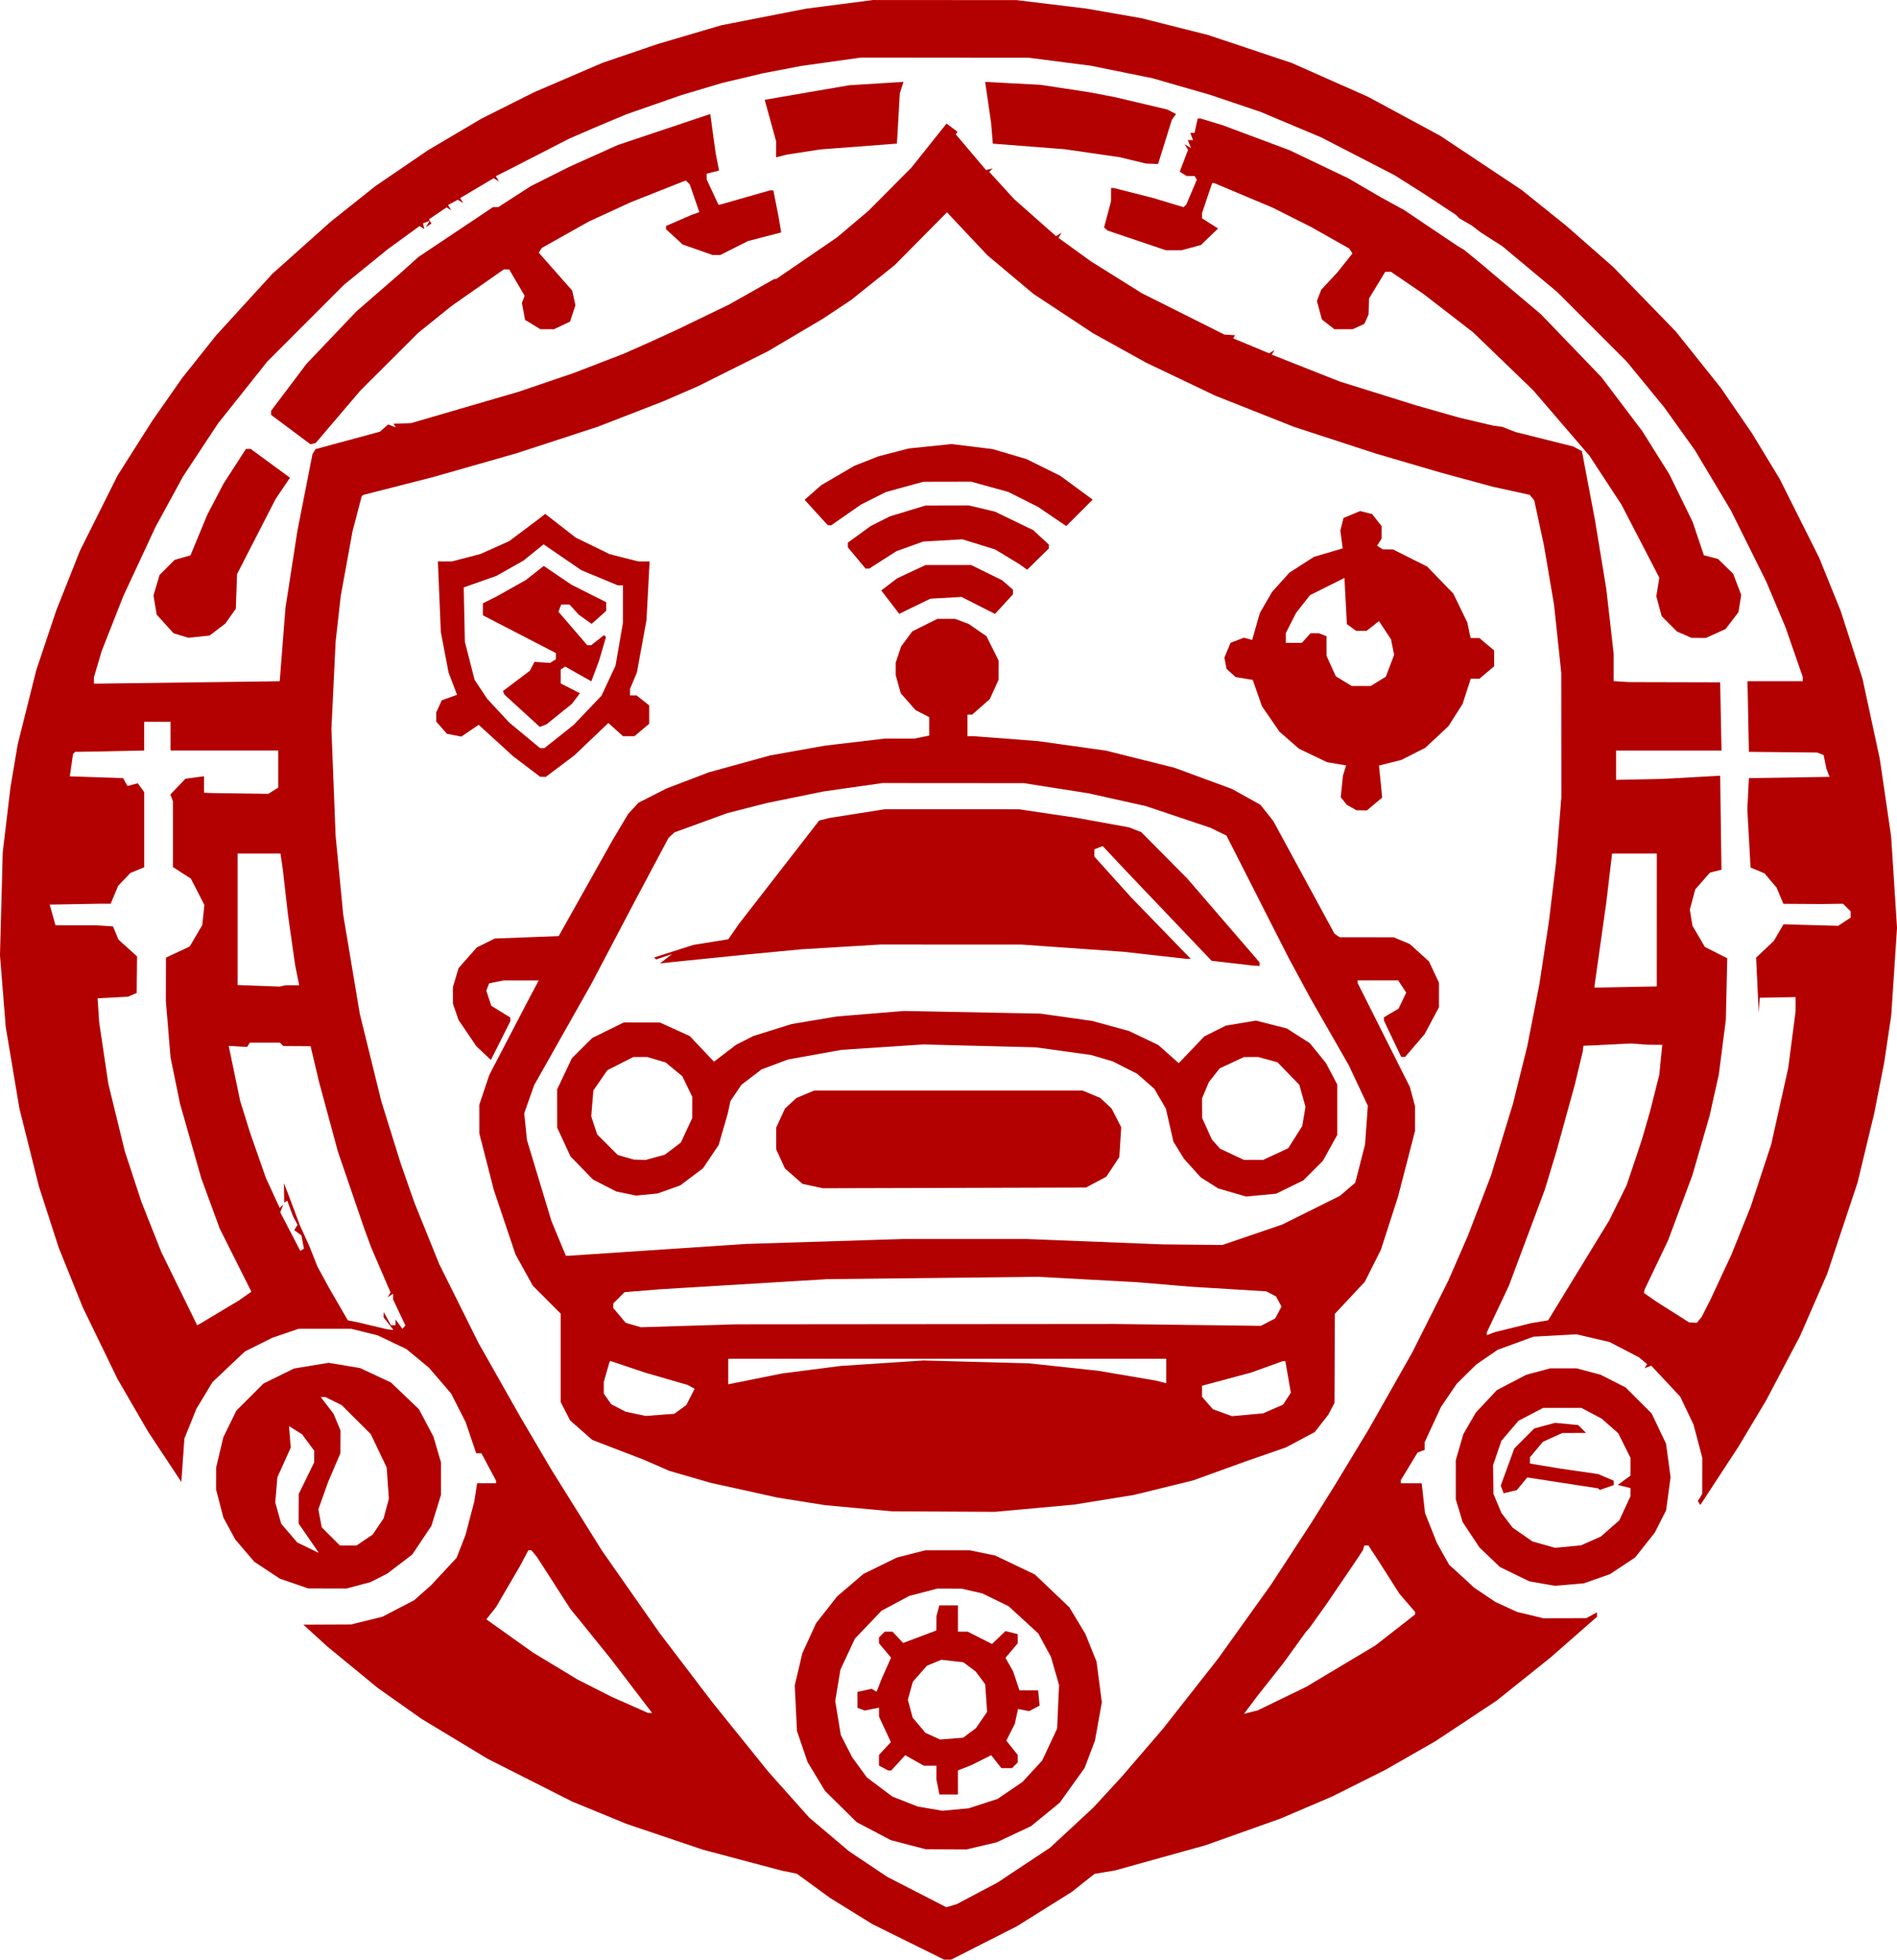 <?xml version="1.0" encoding="UTF-8" standalone="no"?>
<!-- Created with Inkscape (http://www.inkscape.org/) -->

<svg
   width="156.098mm"
   height="161.191mm"
   viewBox="0 0 156.098 161.191"
   version="1.1"
   id="svg1"
   xml:space="preserve"
   inkscape:export-filename="feu.png"
   inkscape:export-xdpi="96"
   inkscape:export-ydpi="96"
   inkscape:version="1.3 (0e150ed6c4, 2023-07-21)"
   sodipodi:docname="vigiwheels logo.svg"
   xmlns:inkscape="http://www.inkscape.org/namespaces/inkscape"
   xmlns:sodipodi="http://sodipodi.sourceforge.net/DTD/sodipodi-0.dtd"
   xmlns="http://www.w3.org/2000/svg"
   xmlns:svg="http://www.w3.org/2000/svg"><sodipodi:namedview
     id="namedview1"
     pagecolor="#505050"
     bordercolor="#eeeeee"
     borderopacity="1"
     inkscape:showpageshadow="0"
     inkscape:pageopacity="0"
     inkscape:pagecheckerboard="0"
     inkscape:deskcolor="#505050"
     inkscape:document-units="mm"
     inkscape:zoom="0.50331262"
     inkscape:cx="192.72316"
     inkscape:cy="477.83423"
     inkscape:window-width="1680"
     inkscape:window-height="1033"
     inkscape:window-x="0"
     inkscape:window-y="0"
     inkscape:window-maximized="0"
     inkscape:current-layer="layer1" /><defs
     id="defs1" /><g
     inkscape:label="Calque 1"
     inkscape:groupmode="layer"
     id="layer1"
     style="display:inline"
     transform="translate(-29.275,-61.056)"><g
       id="g5"
       transform="translate(-30.481,-14.125)"
       style="display:none;fill:#cc0000;fill-opacity:1;stroke:none"><path
         id="path6"
         style="fill:#cc0000;fill-opacity:1;stroke:none"
         d="m 157.695,42.529 -1.639,0.553 -1.639,0.553 v 0.216 h -0.132 -0.132 v 0.132 l -0.263,-0.162 -2.581,1.094 -2.581,1.094 -3.043,1.602 -3.043,1.602 -0.858,0.583 -0.858,0.583 0.085,0.086 h -0.088 v 0.132 0.044 h -0.082 -0.347 l -1.644,1.117 -1.645,1.117 0.146,0.236 h -0.132 v 0.132 l -0.274,-0.169 -1.112,0.878 -1.112,0.878 -1.463,1.285 -1.463,1.285 0.059,0.208 h -0.059 -0.132 v 0.132 l -0.174,-0.107 -1.507,1.524 -1.508,1.523 0.103,0.103 h -0.089 v 0.132 0.088 l -0.397,-0.088 0.066,0.331 0.013,0.066 h -0.08 -0.132 v 0.132 0.08 l -0.066,-0.013 -0.331,-0.066 0.073,0.35 0.01,0.047 h -0.083 -0.132 v 0.132 l -0.191,-0.118 -1.721,2.176 -1.722,2.176 -1.458,2.249 -1.458,2.249 -0.69,1.373 -0.69,1.374 -0.795,2.002 -0.796,2.002 -0.809,2.709 -0.809,2.71 -0.387,1.984 -0.387,1.984 0.11,0.955 -0.042,-0.162 -0.01,0.794 -0.004,0.322 -0.027,-0.058 -0.248,-0.529 -0.019,0.482 -0.019,0.482 -0.38,4.413 -0.38,4.413 -0.279,4.233 -0.279,4.233 0.077,0.609 -0.021,-0.08 -0.01,0.794 -0.004,0.274 -5.1e-4,-0.002 -0.227,-0.52 -0.15,1.116 -0.149,1.116 0.05,0.547 -0.039,-0.15 v 0.926 0.314 l -0.015,-0.049 -0.21,-0.661 -0.181,0.887 -0.181,0.887 0.13,0.21 h -5.2e-4 -0.132 v 0.132 0.132 h -0.013 -0.309 l 0.172,0.683 0.046,0.183 -0.16,-0.16 v 0.352 0.132 l -0.018,-0.011 -0.303,-0.188 0.166,0.525 0.043,0.136 -0.087,-0.088 -0.11,0.287 h -0.088 -0.132 v 0.132 0.132 h 0.12 l -0.151,0.397 0.329,-0.326 0.22,-0.219 0.023,0.073 -0.409,0.34 -0.409,0.339 0.165,0.52 -0.153,-0.153 v 0.352 0.132 l -0.209,-0.129 -0.149,0.387 -0.148,0.387 0.095,0.058 -0.135,0.135 0.169,0.441 0.057,0.148 -0.098,-0.12 -0.419,-0.513 0.145,0.463 0.062,0.198 h -0.033 -0.132 v 0.132 0.132 h -0.024 -0.272 l 0.171,0.277 0.065,0.104 -0.139,-0.14 -0.11,0.287 h -0.088 -0.132 v 0.132 0.132 h 0.12 l -0.134,0.351 -0.095,0.095 -0.685,0.685 -0.034,0.162 -0.034,0.163 -0.061,0.572 -0.012,0.111 -0.269,0.361 -0.142,0.19 0.01,-0.02 0.295,-0.551 h -0.135 -0.135 l -0.393,0.76 -0.393,0.76 0.06,0.067 h -0.082 v 0.122 l -0.206,-0.117 -0.746,0.99 -0.746,0.99 -1.466,1.582 -1.425,1.537 -0.197,-0.122 -0.382,0.317 -0.382,0.318 0.127,0.205 h -0.132 v 0.132 0.055 l -0.188,-0.055 -1.619,1.292 -1.619,1.293 0.079,0.128 -0.119,0.085 -0.39,0.278 0.02,-0.033 0.164,-0.265 h -0.132 -0.132 l -0.164,0.265 -0.163,0.265 h 0.082 l -0.051,0.036 v 0.14 l -0.081,-0.081 -0.151,-0.151 -1.604,1.234 -1.604,1.234 v 0.133 0.132 l 0.031,-0.019 -0.757,0.565 0.09,-0.104 0.504,-0.586 -2.117,1.731 -2.117,1.731 v 0.289 0.02 l -0.397,0.384 v -0.068 -0.348 l -1.163,1.164 -1.163,1.164 -1.472,1.706 -1.472,1.705 0.133,0.164 -0.155,0.175 v 0.176 0.027 l -0.163,-0.061 -0.167,0.209 h -0.067 -0.132 v 0.132 0.117 l -0.28,0.349 -0.542,0.676 -0.054,-0.034 0.035,0.057 -0.086,0.107 -0.614,1.083 -0.614,1.083 0.416,-0.514 0.342,-0.422 -0.555,0.81 -0.358,0.523 h -0.072 v 0.088 l 0.014,-0.005 -0.014,0.021 v -0.016 l -0.132,0.044 0.037,0.111 -0.103,0.151 0.052,0.135 h -0.17 -0.318 l 0.318,0.318 0.122,0.122 -0.024,-0.015 -0.31,-0.191 -0.04,0.346 -0.01,0.089 -0.346,-0.272 0.329,0.419 -0.013,0.11 -0.036,0.265 -0.018,0.129 -0.06,-0.098 -0.146,-0.236 -0.35,0.631 -0.349,0.631 -0.01,0.228 -0.009,0.228 0.421,-0.519 -0.428,0.643 -0.032,0.082 h -0.093 -0.132 v 0.132 0.132 h 0.121 l -0.121,0.311 v -0.046 h -0.132 -0.132 v 0.132 0.132 h 0.132 0.047 l -0.174,0.445 -0.093,-0.092 -0.176,-0.176 v 0.352 0.353 l 0.161,-0.161 -0.19,0.484 -0.059,-0.059 -0.176,-0.176 v 0.352 0.353 l 0.084,-0.084 -0.102,0.26 h -0.114 -0.132 v 0.132 0.132 h 0.132 0.011 l -0.054,0.136 0.043,0.128 h -0.132 -0.265 v 0.265 0.265 h 0.265 0.265 v -0.131 l 0.044,0.132 H 79.328 79.073 l -0.136,0.595 -0.007,0.029 -0.007,-0.007 -0.176,-0.176 v 0.352 0.353 l 0.082,-0.082 -0.029,0.126 -0.053,0.194 v -0.061 h -0.132 -0.132 v 0.132 0.132 h 0.132 0.077 l -0.239,0.88 -0.054,-0.135 -0.139,-0.347 -0.021,0.507 -0.021,0.507 0.125,-0.125 -0.129,0.473 -0.084,-0.084 -0.176,-0.176 v 0.352 0.353 l 0.176,-0.176 0.015,-0.015 -0.136,0.501 -0.135,0.758 -0.009,-0.009 -0.176,-0.176 v 0.352 0.353 l 0.112,-0.112 -0.146,0.818 -0.042,0.235 -0.008,-0.02 -0.139,-0.347 -0.021,0.507 -0.021,0.507 0.09,-0.09 -0.213,1.193 0.003,0.783 -0.102,-0.254 v 0.661 0.661 l 0.105,-0.261 0.012,3.569 0.011,3.198 -0.11,-0.42 -0.01,0.794 -0.01,0.794 0.132,-0.326 0.004,1.12 0.152,0.852 -0.023,-0.058 -0.021,0.507 -0.021,0.507 0.16,-0.16 0.04,-0.04 0.162,0.905 0.002,0.011 -0.099,-0.099 v 0.352 0.353 l 0.176,-0.176 0.211,1.18 -0.122,-0.122 v 0.352 0.353 l 0.176,-0.176 0.015,-0.015 0.089,0.5 0.11,0.397 h -0.126 v 0.132 0.132 h 0.132 0.067 l 0.219,0.794 h -0.021 -0.132 v 0.132 0.132 h 0.132 0.094 l 0.219,0.794 h -0.049 -0.132 v 0.132 0.132 h 0.132 0.121 l 0.164,0.594 -0.153,-0.153 v 0.352 0.353 l 0.176,-0.176 0.063,-0.063 0.115,0.418 -0.09,-0.09 v 0.352 0.353 l 0.176,-0.176 0.027,-0.027 0.141,0.512 0.056,0.132 h -0.004 -0.132 v 0.132 0.132 h 0.132 0.117 l 0.113,0.265 h -0.098 v 0.132 0.132 h 0.132 0.078 l 0.225,0.529 h -0.039 -0.132 v 0.132 0.132 h 0.132 0.132 v -0.045 l 0.132,0.31 h -0.132 v 0.132 0.132 h 0.132 0.113 l 0.336,0.788 0.115,0.27 h -0.035 -0.132 v 0.132 0.132 h 0.132 0.132 v -0.035 l 0.128,0.3 h -0.128 v 0.132 0.132 h 0.132 0.109 l 0.113,0.266 -0.089,-0.089 v 0.352 0.353 l 0.176,-0.176 0.071,-0.071 0.18,0.423 h -0.03 -0.132 v 0.132 0.132 h 0.132 0.132 v -0.025 l 0.124,0.29 H 81.922 v 0.132 0.132 h 0.132 0.104 l 0.052,0.121 0.083,0.144 h -0.106 v 0.132 0.132 h 0.132 0.126 l 0.152,0.265 h -0.013 -0.132 v 0.132 0.132 h 0.132 0.132 v -0.057 l 0.337,0.586 h -0.072 v 0.132 0.132 h 0.132 0.092 l 0.152,0.265 h -0.112 v 0.132 0.132 h 0.132 0.131 l 0.152,0.265 h -0.019 -0.132 v 0.132 0.132 h 0.132 0.132 v -0.067 l 0.268,0.467 -0.044,-0.027 -0.305,-0.189 0.189,0.305 0.189,0.305 h 0.116 0.082 l 0.152,0.265 H 84.303 v 0.132 0.132 h 0.132 0.132 v -0.008 l 0.081,0.141 0.173,0.258 -0.03,-0.019 -0.305,-0.189 0.189,0.305 0.189,0.305 h 0.116 0.112 l 0.265,0.394 -0.036,-0.022 -0.305,-0.189 0.189,0.305 0.189,0.305 h 0.116 0.115 l 0.089,0.132 0.266,0.397 h -0.088 v 0.132 0.132 h 0.132 0.132 v -0.002 l 0.356,0.531 h -0.091 v 0.132 0.132 h 0.132 0.132 v -0.006 l 0.093,0.138 0.574,0.715 -0.219,-0.135 0.189,0.305 0.189,0.305 h 0.116 0.106 l 0.614,0.766 -0.008,-0.006 -0.463,-0.363 0.363,0.463 0.363,0.463 h 0.1 0.091 l 0.864,1.078 -0.194,-0.152 0.363,0.463 0.363,0.463 h 0.1 0.073 l 0.291,0.286 v 0.111 0.132 h 0.132 0.115 l 1.985,1.952 1.103,1.085 -0.293,-0.258 0.641,0.728 0.642,0.728 h 0.086 l 0.086,5.2e-4 v -0.055 l 0.661,0.651 0.659,0.495 0.234,0.298 0.363,0.463 h 0.1 0.1 v -0.1 -0.063 l 0.518,0.39 -0.071,-0.044 0.189,0.305 0.189,0.305 h 0.116 0.117 v -0.116 -0.045 l 0.197,0.148 0.312,0.235 -0.061,-0.038 0.189,0.305 0.189,0.305 h 0.116 0.117 v -0.116 -0.044 l 0.565,0.425 h -0.036 v 0.132 0.132 h 0.132 0.132 v -0.093 l 0.529,0.397 v 0.092 0.132 h 0.132 0.132 v -0.026 l 0.261,0.196 0.268,0.16 v 0.067 0.132 h 0.132 0.132 v -0.041 l 0.529,0.315 v 0.123 0.132 h 0.132 0.132 v -0.098 l 0.608,0.362 h -0.079 v 0.132 0.132 h 0.132 0.132 v -0.132 -0.022 l 0.219,0.13 0.153,0.248 0.189,0.305 h 0.116 0.117 v -0.116 -0.094 l 0.353,0.21 h -0.089 v 0.132 0.132 h 0.132 0.132 v -0.132 -0.027 l 0.268,0.16 h -0.004 v 0.132 0.132 h 0.132 0.132 v -0.109 l 0.263,0.156 0.109,0.177 0.189,0.305 h 0.116 0.117 v -0.116 -0.05 l 0.278,0.166 h -0.013 v 0.132 0.132 h 0.132 0.132 v -0.115 l 0.265,0.158 v 0.09 0.132 h 0.132 0.132 v -0.082 l 0.265,0.13 v 0.085 0.132 h 0.132 0.132 v -0.087 l 1.323,0.647 v 0.101 0.132 h 0.132 0.132 v -0.104 l 0.01,0.005 0.255,0.125 v 0.107 0.132 h 0.132 0.132 V 216.251 l 0.265,0.13 v 0.112 0.132 h 0.132 0.132 v -0.115 l 0.265,0.129 v 0.118 0.132 h 0.132 0.132 v -0.12 l 0.265,0.13 v 0.123 0.132 h 0.132 0.132 v -0.126 l 0.186,0.091 0.872,0.337 v 0.095 0.132 h 0.132 0.132 v -0.125 l 0.408,0.158 -0.055,0.055 -0.177,0.176 h 0.353 0.353 l -0.079,-0.079 0.255,0.099 v 0.113 0.132 h 0.132 0.132 v -0.132 -0.01 l 1.058,0.409 v 0.131 0.132 h 0.132 0.132 v -0.132 -0.028 l 0.529,0.204 v 0.089 0.132 h 0.132 0.132 v -0.119 l 0.132,0.051 0.397,0.127 v 0.073 0.132 h 0.132 0.132 v -0.12 l 0.529,0.17 v 0.083 0.132 h 0.132 0.132 v -0.13 l 0.529,0.17 v 0.092 0.132 h 0.132 0.132 v -0.132 -0.008 l 0.529,0.17 v 0.103 0.132 h 0.132 0.132 v -0.132 -0.018 l 0.529,0.17 v 0.113 0.132 h 0.132 0.132 v -0.132 -0.028 l 0.397,0.127 0.397,0.107 v 0.058 0.132 h 0.132 0.132 v -0.119 l 0.65,0.176 -0.032,0.032 -0.177,0.176 h 0.353 0.353 l -0.102,-0.102 0.279,0.075 0.265,0.071 v 0.088 0.132 h 0.132 0.132 v -0.132 -0.017 l 0.794,0.214 v 0.067 0.132 h 0.132 0.132 V 221.26 l 0.397,0.107 0.397,0.079 v 0.074 0.132 h 0.132 0.132 v -0.132 -0.022 l 1.16,0.229 -0.013,0.013 -0.177,0.176 h 0.353 0.353 l -0.11,-0.11 0.699,0.138 -0.06,0.06 -0.177,0.176 h 0.353 0.353 l -0.177,-0.176 -0.003,-0.003 0.752,0.149 0.632,0.106 -0.02,0.008 -0.347,0.139 0.507,0.021 0.507,0.021 -0.096,-0.096 0.14,0.024 1.338,0.036 0.577,0.015 -0.389,0.101 -0.468,0.122 0.794,0.01 0.794,0.009 -0.326,-0.132 -0.266,-0.107 0.623,0.017 0.1,-0.074 v 0.074 h 0.132 0.132 v -0.132 -0.132 h -0.008 l 0.157,-0.117 0.514,-0.381 -0.291,-0.479 -0.211,-0.346 h 0.104 v -0.132 -0.132 h -0.132 -0.132 v 0.103 l -0.286,-0.103 h 0.022 v -0.132 -0.132 h -0.132 -0.132 v 0.132 0.044 l -0.529,-0.191 v -0.118 -0.132 h -0.132 -0.132 v 0.132 0.022 l -0.529,-0.191 v -0.096 -0.132 h -0.132 -0.132 v 0.132 l -0.026,-0.009 -0.503,-0.182 v -0.073 -0.132 h -0.132 -0.132 v 0.11 l -0.529,-0.191 v -0.051 -0.132 h -0.132 -0.132 v 0.088 l -0.265,-0.096 v -0.125 -0.132 h -0.132 -0.132 v 0.132 0.029 l -0.131,-0.048 -0.236,-0.114 h 0.102 v -0.132 -0.132 h -0.132 -0.132 v 0.132 0.053 l -0.529,-0.256 v -0.061 -0.132 h -0.132 -0.132 v 0.065 l -0.13,-0.063 -0.134,-0.065 v -0.069 -0.132 h -0.132 -0.132 v 0.073 l -0.923,-0.448 -0.231,-0.155 h 0.096 v -0.132 -0.132 h -0.132 -0.132 v 0.132 0.019 l -0.265,-0.177 v -0.107 -0.132 h -0.132 -0.132 v 0.062 l -0.529,-0.354 v -0.105 -0.132 h -0.132 -0.132 v 0.06 l -0.529,-0.354 v -0.103 -0.132 h -0.132 -0.132 v 0.059 l -0.529,-0.354 v -0.102 -0.132 h -0.132 -0.132 v 0.057 l -0.876,-0.586 h 0.082 v -0.116 -0.117 l -0.305,-0.189 -0.305,-0.189 0.189,0.305 0.083,0.133 -0.101,-0.068 -1.676,-1.641 v -0.062 -0.091 l -0.595,-0.504 -0.572,-0.484 -0.156,-0.153 v -0.09 -0.091 l -0.595,-0.504 -0.595,-0.504 0.122,0.144 -0.688,-0.673 -0.729,-1.191 h 0.104 v -0.132 -0.132 h -0.132 -0.132 v 0.003 l -0.326,-0.532 h 0.061 v -0.132 -0.132 h -0.132 -0.091 l -0.162,-0.265 h 0.121 v -0.132 -0.132 h -0.132 -0.132 v 0.029 l -0.342,-0.559 h 0.077 v -0.132 -0.132 h -0.132 -0.107 l -0.162,-0.265 h 0.005 0.132 v -0.132 -0.132 h -0.132 -0.132 v 0.056 l -0.196,-0.32 h 0.064 0.132 v -0.132 -0.132 h -0.132 -0.132 v 0.132 0.021 l -0.01,-0.016 -0.155,-0.402 h 0.033 0.132 v -0.132 -0.132 h -0.132 -0.132 v 0.005 l -0.104,-0.27 h 0.104 v -0.132 -0.132 h -0.132 -0.074 l -0.331,-0.859 -0.077,-0.199 h 0.085 v -0.132 -0.132 h -0.132 -0.055 l -0.204,-0.529 h 0.127 v -0.132 -0.132 h -0.132 -0.097 l -0.204,-0.529 h 0.036 0.132 v -0.132 -0.132 h -0.132 -0.132 v 0.015 l -0.007,-0.019 -0.117,-0.526 h 0.125 v -0.132 -0.132 h -0.132 -0.051 l -0.236,-1.058 h 0.023 0.132 v -0.132 -0.132 h -0.132 -0.082 l -0.234,-1.051 0.079,-0.079 0.16,-0.16 -0.139,-0.347 -0.139,-0.347 -0.021,0.507 -0.006,0.133 -0.084,-0.376 -0.022,-2.59 0.02,-0.254 0.099,-1.257 -0.099,-1.257 -0.049,-0.622 -0.012,-1.429 0.173,-0.685 v 0.288 0.661 l 0.133,-0.331 0.133,-0.331 -0.133,-0.331 -0.075,-0.187 0.165,-0.652 v 0.199 l 0.176,-0.176 0.177,-0.177 -0.177,-0.176 -0.074,-0.074 0.205,-0.808 h 0.09 0.132 v -0.132 -0.132 h -0.132 -0.024 l 0.201,-0.794 h 0.088 0.132 v -0.132 -0.132 h -0.132 -0.021 l 0.201,-0.794 h 0.085 0.132 v -0.132 -0.132 h -0.132 -0.018 l 0.201,-0.794 h 0.082 0.132 v -0.132 -0.132 h -0.112 l 0.137,-0.265 h 0.107 0.132 v -0.132 -0.132 h -0.103 l 0.137,-0.265 h 0.098 0.132 v -0.132 -0.132 h -0.093 l 0.137,-0.265 h 0.089 0.132 v -0.132 -0.132 h -0.084 l 0.356,-0.687 0.258,-0.498 v 0.127 h 0.132 0.132 v -0.132 -0.132 h -0.132 -0.061 l 0.274,-0.529 h 0.052 0.132 v -0.132 -0.132 h -0.047 l 0.137,-0.265 h 0.006 0.132 l 0.565,-0.794 0.565,-0.794 h -0.132 -0.081 l 0.442,-0.563 v 0.034 h 0.1 0.1 l 0.363,-0.463 0.363,-0.463 -0.463,0.363 -0.125,0.098 0.466,-0.594 h 0.057 0.132 l 0.31,-0.373 0.31,-0.374 -0.344,-0.198 -0.178,-0.103 0.148,0.049 0.219,0.072 0.364,-0.397 h 0.08 0.132 l 0.479,-0.529 0.479,-0.529 h -0.132 -0.066 l 1.177,-1.282 0.037,-0.041 h 10e-4 0.132 l 0.621,-0.661 0.622,-0.661 h -0.132 -0.029 l 1.261,-1.374 0.66,-0.8 v 0.057 h 0.1 0.1 l 0.363,-0.463 0.363,-0.463 -0.463,0.363 -0.13,0.102 0.132,-0.16 0.941,-1.139 -0.066,0.172 h 0.091 0.092 l 0.329,-0.397 0.329,-0.397 h -0.268 -0.01 l 0.104,-0.132 0.1,-0.132 h 0.111 0.132 l 0.163,-0.265 0.164,-0.265 h -0.132 -0.04 l 0.405,-0.538 v 0.009 h 0.1 0.1 l 0.363,-0.463 0.363,-0.463 -0.463,0.363 -0.113,0.088 0.44,-0.584 h 0.105 0.132 l 0.163,-0.265 0.164,-0.265 h -0.132 -0.034 l 0.136,-0.18 v -0.172 h 0.264 v -0.073 -0.072 l -0.246,-0.152 0.229,0.141 0.282,-0.558 v 0.008 h 0.132 0.132 v -0.132 -0.132 h -0.132 -0.003 l 0.135,-0.268 v 0.003 h 0.132 0.132 v -0.132 -0.132 h -0.132 l 0.133,-0.265 h 0.131 0.132 v -0.132 -0.132 h -0.13 l 0.134,-0.265 h 0.129 0.132 v -0.132 -0.132 h -0.128 l 0.134,-0.265 h 0.126 0.132 v -0.132 -0.132 h -0.125 l 0.144,-0.285 0.012,0.02 h 0.116 0.117 v -0.116 -0.117 l -0.305,-0.189 -0.304,-0.188 -5.2e-4,-10e-4 0.266,0.164 0.266,0.165 0.153,-0.512 h 0.056 0.132 v -0.132 -0.132 h -0.11 l 0.084,-0.279 0.026,-0.086 v 0.189 l 0.176,-0.176 0.177,-0.177 -0.177,-0.176 -0.057,-0.057 0.138,-0.463 0.073,0.191 0.148,-0.148 0.148,-0.148 -0.329,-0.326 -0.112,-0.111 0.255,0.158 0.088,-0.289 v 0.136 l 0.176,-0.176 0.177,-0.177 -0.177,-0.176 -0.043,-0.043 0.131,-0.429 v 0.208 l 0.176,-0.176 0.177,-0.177 -0.177,-0.176 -0.06,-0.06 0.171,-0.558 h 0.11 0.132 v -0.132 -0.132 h -0.132 -0.029 l 0.121,-0.397 0.067,-0.335 0.149,-0.149 0.177,-0.177 -0.177,-0.176 -0.042,-0.042 0.114,-0.576 0.039,-0.199 0.153,-0.153 0.177,-0.177 -0.177,-0.176 -0.044,-0.044 0.14,-0.706 0.037,-0.452 -0.002,0.187 0.132,-0.326 0.132,-0.326 -0.122,-0.468 -0.049,-0.186 0.045,-0.547 0.058,-0.717 0.086,0.585 h 0.102 0.102 l -0.019,-1.257 -0.019,-1.257 -0.135,0.345 0.064,-3.784 0.059,-3.508 0.075,2.582 0.088,3.043 0.084,-3.154 0.084,-3.154 -0.254,-0.157 -0.029,-0.018 h 0.203 l 0.144,-2.447 0.029,-0.501 0.063,-0.156 0.132,-0.326 -0.122,-0.468 -0.014,-0.055 0.055,-0.943 0.039,-0.242 v 0.11 0.353 l 0.176,-0.176 0.177,-0.177 -0.177,-0.176 -0.143,-0.143 0.013,-0.078 0.075,-0.463 0.426,0.065 -0.16,-0.298 0.066,-0.066 0.124,-0.124 -0.281,-0.483 -0.2,-0.344 0.163,0.257 0.252,0.397 0.604,-0.609 0.577,-0.581 h 0.39 0.23 l 0.401,0.257 0.463,0.298 0.413,0.799 0.413,0.799 0.178,-0.148 0.177,0.342 -0.119,0.093 0.145,0.235 0.145,0.235 0.315,-0.021 0.066,-0.004 -0.13,0.209 0.071,0.081 h -0.025 -0.083 l 0.283,0.529 0.283,0.529 h 0.253 0.149 l 0.049,0.227 0.008,0.038 h -0.081 -0.132 v 0.132 0.132 h 0.132 0.132 v -0.021 l 0.012,0.058 0.346,0.492 h -0.093 v 0.132 0.132 h 0.132 0.132 v -0.021 l 0.442,0.629 -0.259,-0.16 0.189,0.305 0.189,0.305 h 0.116 0.081 l 0.059,0.084 0.203,0.289 -0.309,-0.191 0.191,0.31 0.192,0.31 0.158,-0.098 0.347,0.494 -0.053,-0.033 -0.305,-0.189 0.189,0.305 0.189,0.305 h 0.116 0.117 v -0.03 l 0.267,0.381 -0.27,-0.04 0.122,0.197 0.122,0.197 h 0.288 v 0.128 l 0.457,0.578 -0.274,-0.17 0.189,0.305 0.189,0.305 h 0.116 0.117 v -0.016 l 0.463,0.585 0.165,0.208 -0.015,0.012 -0.217,-0.196 -0.217,-0.196 0.193,0.335 0.193,0.335 0.196,-0.121 0.297,0.375 v 0.002 h 0.002 l 0.657,0.83 -0.063,-0.056 -0.728,-0.642 0.641,0.728 0.642,0.728 h 0.086 0.032 l 0.177,0.22 -0.148,0.092 0.31,0.373 0.31,0.373 h 0.077 l 0.076,5.2e-4 -0.016,-0.083 0.386,0.479 0.206,-0.058 v 0.058 0.132 h 0.132 0.056 l -0.056,0.194 0.127,0.159 h -0.251 l 0.29,0.35 0.29,0.35 0.153,-0.095 0.284,0.356 0.555,0.696 -0.087,-0.073 -0.568,-0.477 0.641,0.726 0.642,0.726 h 0.029 0.03 l 0.007,-0.137 0.185,0.195 0.299,0.315 v 0.052 l 0.049,0.004 0.733,0.879 -0.168,-0.142 -0.595,-0.504 0.504,0.595 0.504,0.595 h 0.091 0.091 v -0.032 l 0.512,0.613 0.503,0.603 -0.022,-0.019 -0.595,-0.504 0.504,0.595 0.504,0.595 h 0.091 0.075 l 0.515,0.618 h -0.236 l 0.439,0.485 0.439,0.485 h 0.124 0.096 l 0.175,0.24 0.469,0.642 h -0.154 l 0.439,0.485 0.439,0.485 h 0.124 0.096 l 0.175,0.24 0.469,0.642 h -0.129 l 0.136,0.221 0.136,0.22 h 0.101 0.101 l 0.002,-0.004 0.461,0.605 -0.249,-0.154 0.189,0.305 0.189,0.305 h 0.116 0.103 l 0.471,0.618 h -0.17 l 0.136,0.221 0.136,0.22 h 0.101 0.101 l 0.027,-0.044 0.382,0.553 -0.079,0.127 0.13,0.211 0.13,0.211 h 0.06 0.06 l 0.007,-0.1 0.249,0.36 -0.096,0.131 0.125,0.202 0.125,0.201 h 0.132 0.083 l 0.267,0.388 -0.025,-0.016 -0.305,-0.189 0.189,0.305 0.189,0.305 h 0.116 0.117 v -0.001 l 0.366,0.53 h -0.132 l 0.163,0.265 0.164,0.265 h 0.116 0.117 v 0.011 l 0.249,0.376 -0.025,-0.015 -0.305,-0.189 0.189,0.305 0.189,0.305 h 0.116 0.106 l 0.176,0.266 0.078,0.118 -0.019,-0.012 -0.305,-0.189 0.189,0.305 0.189,0.305 h 0.116 0.102 l 0.234,0.353 h -0.195 l 0.136,0.221 0.136,0.22 h 0.101 0.101 l 0.029,-0.048 0.12,0.313 h -0.118 v 0.132 0.132 h 0.132 0.088 l 0.1,0.261 0.127,-0.079 -0.051,0.082 -0.163,0.265 h 0.132 0.132 l 0.163,-0.265 0.06,-0.097 -0.024,0.298 -0.033,0.417 h -0.113 l 0.136,0.221 0.136,0.22 h 0.101 0.101 l 0.03,-0.05 0.161,0.314 h -0.028 -0.132 v 0.132 0.132 h 0.132 0.132 v -0.062 l 0.167,0.327 h -0.035 -0.132 v 0.132 0.132 h 0.132 0.132 v -0.075 l 0.175,0.34 h -0.042 -0.132 v 0.132 0.132 h 0.132 0.132 v -0.089 l 0.317,0.618 h -0.053 v 0.132 0.132 h 0.132 0.056 l 0.136,0.265 h -0.059 v 0.132 0.132 h 0.132 0.063 l 0.135,0.265 h -0.066 v 0.132 0.132 h 0.132 0.07 l 0.021,0.041 0.115,0.223 h -0.073 v 0.132 0.132 h 0.132 0.076 l 0.136,0.265 h -0.08 v 0.132 0.132 h 0.132 0.084 l 0.135,0.265 h -0.087 v 0.132 0.132 h 0.132 0.09 l 0.136,0.265 h -0.094 v 0.132 0.132 h 0.132 0.097 l 0.136,0.265 h -0.101 v 0.132 0.132 h 0.132 0.104 l 0.418,0.815 -0.092,-0.092 -0.329,-0.327 0.181,0.474 0.181,0.474 0.148,-0.148 0.049,-0.049 0.192,0.539 -0.013,-0.013 -0.176,-0.176 v 0.352 0.353 l 0.176,-0.176 0.099,-0.099 0.16,0.451 h -0.038 -0.132 v 0.132 0.132 h 0.132 0.132 l 0.098,0.275 -0.098,-0.098 v 0.352 0.353 l 0.176,-0.176 0.055,-0.055 0.145,0.408 h -0.112 v 0.132 0.132 h 0.132 0.074 l 0.188,0.529 h -0.13 v 0.132 0.132 h 0.132 0.091 l 0.188,0.529 h -0.015 -0.132 v 0.132 0.132 h 0.132 0.11 l 0.085,0.239 -0.062,-0.062 v 0.352 0.353 l 0.176,-0.176 0.038,-0.038 0.14,0.392 -0.089,-0.089 v 0.352 0.353 l 0.176,-0.176 0.051,-0.051 0.003,0.007 0.21,0.926 h -0.043 -0.132 v 0.132 0.132 h 0.132 0.103 l 0.179,0.794 h -0.018 -0.132 v 0.132 0.132 h 0.132 0.077 l 0.04,0.177 0.15,0.665 -0.136,-0.136 v 0.352 0.353 l 0.176,-0.176 0.04,-0.04 0.294,1.297 -0.064,-0.16 -0.139,-0.347 -0.021,0.507 -0.021,0.507 0.16,-0.16 0.119,-0.119 0.111,1.585 -0.083,-0.205 v 0.661 0.661 l 0.133,-0.331 0.004,-0.009 0.054,0.781 0.2,2.878 -0.106,-0.409 -0.01,0.794 -0.01,0.794 0.103,-0.255 -0.209,2.239 -0.02,0.214 -0.138,-0.346 -0.021,0.507 -0.021,0.507 0.13,-0.13 -0.16,1.714 -0.054,-0.134 -0.139,-0.347 -0.021,0.507 -0.021,0.507 0.16,-0.16 0.04,-0.04 -0.258,1.024 -0.03,-0.03 -0.176,-0.176 v 0.352 0.353 l 0.109,-0.109 -0.205,0.814 h -0.036 -0.132 v 0.132 0.132 h 0.101 l -0.162,0.645 -0.027,-0.027 -0.176,-0.176 v 0.352 0.353 l 0.103,-0.103 -0.113,0.447 -0.079,-0.079 -0.176,-0.176 v 0.352 0.353 l 0.176,-0.176 0.013,-0.013 -0.142,0.562 -0.009,0.019 -0.127,-0.127 -0.176,-0.176 v 0.352 0.353 l 0.176,-0.176 0.028,-0.028 -0.205,0.41 v -0.029 h -0.132 -0.132 v 0.132 0.132 h 0.132 0.015 l -0.147,0.295 v -0.03 h -0.132 -0.132 v 0.132 0.132 h 0.132 0.015 l -0.147,0.295 v -0.03 h -0.132 -0.132 v 0.132 0.132 h 0.132 0.015 l -0.117,0.235 -0.079,0.158 -0.003,-0.003 -0.148,-0.148 -0.181,0.474 -0.181,0.474 0.226,-0.224 -0.195,0.391 v -0.034 h -0.132 -0.132 v 0.132 0.132 h 0.132 0.017 l -0.149,0.3 v -0.035 h -0.132 -0.132 v 0.132 0.132 h 0.132 0.018 l -0.136,0.274 -0.013,0.02 v -0.029 h -0.132 -0.132 v 0.132 0.132 h 0.103 l -0.362,0.529 h -0.107 -0.132 l -0.164,0.265 -0.163,0.265 h 0.132 0.073 l -0.139,0.203 -0.042,0.061 h -0.126 -0.132 v 0.132 0.132 h 0.077 l -0.344,0.502 -0.329,0.258 -0.463,0.363 v 0.1 0.1 h 0.1 0.092 l -1.053,1.082 -0.264,0.207 -0.463,0.363 v 0.1 0.077 l -0.209,0.215 -0.386,0.303 -0.463,0.363 v 0.1 0.1 h 0.007 l -0.139,0.143 -0.926,0.779 v -0.128 h -0.132 -0.132 v 0.132 0.132 h 0.102 l -0.367,0.309 v -0.044 h -0.132 -0.132 v 0.132 0.132 h 0.002 l -0.399,0.335 -0.243,0.159 0.142,-0.23 h -0.132 -0.132 l -0.164,0.265 -0.158,0.255 -0.504,0.33 v -0.056 h -0.132 -0.132 v 0.132 0.097 l -0.307,0.201 -0.222,0.145 v -0.046 h -0.132 -0.132 v 0.132 0.086 l -0.265,0.173 v -0.127 h -0.132 -0.132 v 0.132 0.132 h 0.055 l -0.584,0.382 v -0.117 h -0.132 -0.132 v 0.132 0.132 h 0.037 l -0.301,0.14 v -0.007 -0.132 h -0.132 -0.132 v 0.132 0.13 l -0.265,0.122 v -0.12 h -0.132 -0.132 v 0.132 0.11 l -0.265,0.122 v -0.1 h -0.132 -0.132 v 0.132 0.09 l -0.138,0.064 -0.735,0.34 -0.009,-0.009 -0.176,-0.176 -0.176,0.176 -0.177,0.176 h 0.177 l -0.353,0.163 v -0.031 -0.132 h -0.132 -0.132 v 0.132 0.132 h 0.046 l -0.104,0.048 -0.207,0.071 v -0.119 h -0.132 -0.132 v 0.132 0.078 l -0.529,0.182 v -0.128 h -0.132 -0.132 v 0.132 0.086 l -0.213,0.073 -0.316,0.109 v -0.004 -0.132 h -0.132 -0.132 v 0.132 0.095 l -0.529,0.182 v -0.012 -0.132 h -0.132 -0.132 v 0.132 0.104 l -0.104,0.036 -0.161,0.105 v -0.113 h -0.132 -0.132 v 0.132 0.132 h 0.032 l -0.216,0.142 -0.23,0.151 0.017,-0.028 0.164,-0.265 h -0.132 -0.132 l -0.164,0.265 -0.163,0.265 h 0.049 l -0.018,0.012 v 0.338 0.338 l 0.318,0.317 0.317,0.318 1.072,-0.003 1.071,-0.004 0.407,-0.09 -0.098,0.097 h 0.353 0.353 l -0.177,-0.176 -0.013,-0.013 0.942,-0.209 -0.134,0.134 h 0.353 0.353 l -0.177,-0.176 -0.037,-0.037 1.002,-0.222 -0.171,0.171 h 0.353 0.353 l -0.177,-0.176 -0.06,-0.06 0.722,-0.16 -0.132,0.132 h 0.353 0.353 l -0.177,-0.176 -0.036,-0.036 0.228,-0.051 0.689,-0.153 v 0.019 0.132 h 0.132 0.132 v -0.132 -0.077 l 0.836,-0.185 -0.13,0.13 h 0.353 0.353 l -0.177,-0.176 -0.035,-0.035 0.917,-0.203 v 0.017 0.132 h 0.132 0.132 v -0.132 -0.075 l 0.794,-0.176 v 0.119 h 0.132 0.132 v -0.132 -0.045 l 0.342,-0.075 0.452,-0.147 v 0.003 0.132 h 0.132 0.132 v -0.132 -0.089 l 0.529,-0.172 v 0.128 h 0.132 0.132 v -0.132 -0.082 l 0.578,-0.187 -0.137,0.136 h 0.353 0.353 l -0.177,-0.176 -0.066,-0.066 0.127,-0.041 0.33,-0.107 -0.126,0.126 h 0.353 0.353 l -0.177,-0.176 -0.06,-0.06 1.207,-0.391 v 0.099 h 0.132 0.132 v -0.132 -0.052 l 0.396,-0.128 0.133,-0.055 v 0.103 h 0.132 0.132 v -0.132 -0.08 l 1.058,-0.437 v 0.12 h 0.132 0.132 v -0.132 -0.097 l 0.475,-0.196 0.583,-0.241 v 0.005 0.132 h 0.132 0.132 v -0.132 -0.114 l 0.265,-0.109 v 0.09 h 0.132 0.132 v -0.132 -0.067 l 0.819,-0.338 0.24,-0.121 v 0.129 h 0.132 0.132 v -0.132 -0.13 l 0.265,-0.133 v 0.131 h 0.132 0.132 v -0.132 -0.132 l 0.265,-0.133 v 0.001 0.132 h 0.132 0.132 v -0.132 -0.132 h -0.004 l 0.269,-0.135 v 0.003 0.132 h 0.132 0.132 v -0.132 -0.132 h -0.008 l 0.273,-0.137 v 0.005 0.132 h 0.132 0.132 v -0.132 -0.132 h -0.012 l 0.277,-0.14 v 0.007 0.132 h 0.132 0.132 v -0.132 -0.132 h -0.016 l 0.281,-0.141 v 0.009 0.132 h 0.132 0.132 v -0.132 -0.132 h -0.02 l 0.284,-0.143 v 0.011 0.132 h 0.132 0.132 v -0.132 -0.132 h -0.024 l 0.949,-0.478 0.133,-0.085 v 0.034 h 0.132 0.132 v -0.132 -0.071 l 0.265,-0.17 v 0.109 h 0.132 0.132 v -0.132 -0.132 h -0.022 l 0.551,-0.353 v 0.089 h 0.132 0.132 v -0.132 -0.126 l 0.38,-0.244 -0.147,0.238 h 0.132 0.132 l 0.163,-0.265 0.158,-0.255 0.239,-0.153 v 0.011 0.132 h 0.132 0.132 v -0.132 -0.132 h -0.076 l 0.119,-0.076 0.486,-0.312 v 0.124 h 0.132 0.132 v -0.132 -0.132 h -0.044 l 0.574,-0.367 v 0.103 h 0.132 0.132 v -0.132 -0.132 h -0.012 l 0.542,-0.347 v 0.083 h 0.132 0.132 v -0.132 -0.12 l 0.529,-0.34 v 0.062 h 0.132 0.132 v -0.132 -0.107 l 0.845,-0.687 -0.082,0.133 h 0.132 0.132 l 0.163,-0.265 0.164,-0.265 h -0.023 l 0.858,-0.699 -0.104,0.17 h 0.132 0.132 l 0.163,-0.265 0.164,-0.265 h -0.045 l 0.543,-0.441 v 0.077 0.1 h 0.1 0.1 l 0.363,-0.463 0.363,-0.463 -0.129,0.101 1.186,-0.965 2.117,-2.223 1.972,-2.072 h 0.114 0.132 l 0.163,-0.265 0.164,-0.265 h -0.106 l 0.677,-0.794 h 0.109 l 0.479,-0.529 0.479,-0.529 h -0.132 -0.032 l 0.81,-0.949 0.071,-0.109 h 0.097 0.132 l 0.163,-0.265 0.164,-0.265 h -0.132 -0.08 l 0.173,-0.265 h 0.11 0.132 l 0.163,-0.265 0.164,-0.265 h -0.132 -0.093 l 0.172,-0.265 h 0.123 0.132 l 0.163,-0.265 0.164,-0.265 h -0.132 -0.106 l 0.267,-0.411 -0.079,0.147 h 0.132 0.132 l 0.283,-0.529 0.283,-0.529 h -0.132 -0.028 l 0.406,-0.625 v 0.096 h 0.132 0.132 v -0.132 -0.132 h -0.132 -0.023 l 0.172,-0.265 h 0.085 0.132 l 0.163,-0.265 0.164,-0.265 h -0.132 -0.068 l 0.172,-0.265 h 0.098 0.132 l 0.163,-0.265 0.164,-0.265 h -0.132 -0.082 l 0.086,-0.133 0.096,-0.198 v 0.066 h 0.132 0.132 v -0.132 -0.132 h -0.132 -0.036 l 0.168,-0.347 v 0.083 h 0.132 0.132 v -0.132 -0.132 h -0.132 -0.044 l 0.257,-0.529 h 0.052 0.132 v -0.132 -0.132 h -0.056 l 0.129,-0.265 h 0.059 0.132 v -0.132 -0.132 h -0.064 l 0.128,-0.265 h 0.049 0.132 l 0.283,-0.529 0.283,-0.529 h -0.132 -0.102 l 0.215,-0.444 v 0.048 0.132 h 0.132 0.132 v -0.132 -0.132 h -0.132 -0.091 l 0.224,-0.461 v 0.285 l 0.176,-0.176 0.177,-0.177 -0.177,-0.176 -0.039,-0.039 0.152,-0.314 h 0.107 0.132 v -0.132 -0.132 h -0.111 l 0.128,-0.265 h 0.115 0.132 v -0.132 -0.132 h -0.132 -0.011 l 0.143,-0.37 v 0.194 l 0.176,-0.176 0.177,-0.177 -0.177,-0.176 -0.034,-0.034 0.124,-0.319 h 0.131 0.132 v -0.132 -0.132 h -0.132 -0.029 l 0.161,-0.417 v 0.241 l 0.176,-0.176 0.177,-0.177 -0.177,-0.176 -0.046,-0.046 0.018,-0.048 0.117,-0.302 v 0.043 h 0.132 0.132 v -0.132 -0.132 h -0.132 -0.047 l 0.179,-0.464 v 0.288 l 0.176,-0.176 0.177,-0.177 -0.177,-0.176 -0.06,-0.06 0.148,-0.383 v 0.179 l 0.176,-0.176 0.177,-0.177 -0.177,-0.176 -0.029,-0.029 0.12,-0.312 0.028,-0.219 0.145,-0.145 0.177,-0.177 -0.177,-0.176 -0.071,-0.071 0.071,-0.547 h 0.072 0.28 v -0.265 -0.265 h -0.117 -0.066 v -5.2e-4 l 0.152,-0.397 0.046,-0.151 -0.015,0.372 0.16,-0.16 0.16,-0.16 -0.139,-0.347 -0.042,-0.105 0.126,-0.408 v 0.121 l 0.176,-0.176 0.177,-0.177 -0.177,-0.176 -0.039,-0.039 0.127,-0.412 v 0.186 l 0.176,-0.176 0.177,-0.177 -0.177,-0.176 -0.054,-0.054 0.007,-0.024 0.135,-0.438 v 0.251 l 0.176,-0.176 0.177,-0.177 -0.177,-0.176 -0.069,-0.069 0.158,-0.512 v 0.052 l 0.176,-0.176 0.177,-0.177 -0.177,-0.176 -0.022,-0.022 0.136,-0.441 0.066,-0.419 h 0.041 0.132 v -0.132 -0.132 H 203.233 l 0.156,-0.994 0.152,-0.152 0.177,-0.177 -0.177,-0.176 -0.064,-0.064 0.189,-1.205 0.005,-0.029 v 0.283 l 0.133,-0.331 0.133,-0.331 -0.133,-0.331 -0.016,-0.04 0.141,-0.9 0.124,-0.124 0.16,-0.16 -0.139,-0.347 -0.033,-0.083 0.166,-1.059 0.012,-0.469 v 0.205 l 0.121,-0.463 0.121,-0.463 -0.121,-0.463 -0.081,-0.312 0.088,-3.327 0.14,-5.292 -0.206,-1.788 0.052,-0.13 0.133,-0.331 -0.133,-0.331 -0.133,-0.331 v 0.417 l -0.155,-1.343 -0.012,-0.109 0.034,-0.085 0.132,-0.326 -0.122,-0.468 -0.122,-0.468 -0.008,0.606 -0.209,-1.818 0.067,-0.067 0.177,-0.177 -0.177,-0.176 -0.13,-0.13 -0.071,-0.619 -0.099,-0.449 0.036,-0.036 0.177,-0.177 -0.177,-0.176 -0.157,-0.157 -0.167,-0.753 0.059,-0.059 0.177,-0.177 -0.177,-0.176 -0.176,-0.176 v 0.059 l -0.122,-0.554 0.018,-0.018 0.16,-0.16 -0.139,-0.347 -0.139,-0.347 -0.015,0.354 -0.173,-0.781 0.041,-0.041 0.16,-0.16 -0.139,-0.347 -0.139,-0.347 -0.019,0.461 -0.192,-0.866 0.08,-0.08 0.177,-0.177 -0.177,-0.176 -0.176,-0.176 v 0.175 l -0.144,-0.649 0.055,-0.055 0.177,-0.177 -0.177,-0.176 -0.176,-0.176 v 0.038 l -0.106,-0.479 h 0.106 v -0.132 -0.132 h -0.132 -0.033 l -0.146,-0.662 -0.065,-0.196 0.023,-0.023 0.177,-0.177 -0.177,-0.176 -0.176,-0.176 v 0.091 l -0.177,-0.533 h 0.044 0.132 v -0.132 -0.132 h -0.132 -0.132 l -0.176,-0.529 h 0.043 0.132 v -0.132 -0.132 h -0.132 -0.131 l -0.111,-0.332 0.021,-0.021 0.177,-0.177 -0.177,-0.176 -0.176,-0.176 v 0.08 l -0.173,-0.521 h 0.041 0.132 v -0.132 -0.132 h -0.132 -0.129 v -5.1e-4 l -0.175,-0.529 h 0.039 0.132 v -0.132 -0.132 h -0.132 -0.127 l -0.176,-0.529 h 0.038 0.132 v -0.132 -0.132 h -0.132 -0.126 l -0.111,-0.336 0.017,-0.017 0.177,-0.177 -0.177,-0.176 -0.176,-0.176 v 0.065 l -0.168,-0.506 h 0.036 0.132 v -0.132 -0.132 h -0.132 -0.124 l -0.176,-0.529 h 0.035 0.132 v -0.132 -0.132 h -0.132 -0.132 v 0.005 l -0.125,-0.294 0.085,-0.208 -0.149,0.057 -0.15,-0.353 h 0.075 v -0.132 -0.132 h -0.132 -0.055 l -0.212,-0.5 0.045,-0.311 -0.125,0.125 -0.046,-0.108 -0.118,-0.277 0.107,-0.28 -0.179,0.111 -0.198,-0.467 0.153,-0.542 -0.237,0.345 -0.203,-0.477 h 0.008 0.132 v -0.132 -0.132 h -0.132 -0.121 l -0.056,-0.133 -0.086,-0.177 0.055,-0.055 0.124,-0.124 -0.281,-0.483 -0.281,-0.483 -0.008,0.177 -0.007,0.148 -0.295,-0.608 0.288,0.178 -0.161,-0.419 -0.161,-0.419 -0.179,0.22 -0.227,-0.468 h 0.072 0.132 v -0.132 -0.132 h -0.132 -0.132 v 0.132 0.007 l -0.196,-0.404 h 0.064 0.132 v -0.132 -0.132 h -0.132 -0.132 v 0.122 l -0.146,-0.301 0.131,-0.345 -0.272,0.054 -0.157,-0.323 h 0.047 0.132 v -0.132 -0.132 h -0.132 -0.132 v 0.088 l -0.105,-0.218 0.012,-0.373 -0.149,0.092 -0.186,-0.382 h 0.03 0.132 v -0.132 -0.132 h -0.132 -0.132 v 0.054 l -0.199,-0.41 0.193,0.119 -0.166,-0.433 -0.166,-0.433 -0.132,0.186 -0.005,-0.01 -0.18,-0.312 0.076,-0.349 -0.281,-0.173 -0.152,-0.094 -0.159,-0.276 0.094,-0.244 -0.211,0.041 -0.181,-0.312 h 0.014 0.132 v -0.132 -0.132 h -0.132 -0.132 v 0.059 l -0.002,-0.003 -0.142,-0.246 -0.004,-0.312 -0.233,-0.212 -0.14,-0.128 -0.127,-0.219 0.112,-0.291 -0.206,0.128 -0.374,-0.648 -0.242,0.201 0.381,-0.448 h -0.365 l -0.156,-0.264 h 0.057 0.117 v -0.116 -0.117 l -0.305,-0.189 -0.185,-0.115 -0.074,-0.125 -0.087,-0.148 0.03,-0.049 0.174,-0.282 -0.278,0.172 -0.015,0.009 -0.278,-0.471 0.004,0.002 0.302,0.187 -0.189,-0.305 -0.189,-0.306 h -0.234 v -0.099 -0.1 l -0.188,-0.156 0.32,0.192 -0.373,-0.46 -0.373,-0.459 -0.389,0.148 0.076,-0.124 0.164,-0.265 h -0.132 -0.005 l 0.083,-0.083 -0.536,-0.752 -0.535,-0.752 h -0.198 l -0.199,-0.264 h 0.069 0.1 v -0.1 -0.1 l -0.463,-0.363 -0.321,-0.252 -0.161,-0.213 0.007,-0.011 0.138,-0.224 -0.46,-0.361 -0.334,-0.261 -0.294,-0.389 0.101,0.06 0.331,0.198 -0.363,-0.448 -0.363,-0.448 h -0.116 -0.07 l -0.1,-0.132 -0.267,-0.265 -0.078,-0.077 0.023,-0.037 0.104,-0.168 -1.501,-1.596 -1.502,-1.596 0.645,0.745 0.645,0.745 h -0.048 l -0.753,-0.902 -0.754,-0.903 -0.397,-0.171 -0.396,-0.171 -0.001,-5.1e-4 v -5.2e-4 l 0.529,0.196 0.529,0.196 -3.535,-3.601 -3.534,-3.601 -0.273,0.105 -0.145,-0.111 -1,-1.05 -1.079,-1.133 -0.376,-0.055 -0.244,-0.036 v -0.109 l -0.051,-0.032 h 0.051 v -0.132 -0.132 h -0.132 -0.067 l -0.294,-0.353 -0.361,-0.435 -0.205,0.117 v -0.122 h -0.081 l 0.076,-0.084 -0.282,-0.34 -0.282,-0.34 -0.273,0.098 -0.041,-0.04 -0.176,-0.176 10e-4,-0.002 -0.433,-0.479 -0.433,-0.478 -0.194,0.12 v -0.13 h -0.132 -0.048 l 0.048,-0.148 -2.202,-1.977 -2.202,-1.977 -0.694,-0.529 -0.59,-0.449 v -0.08 -0.132 h -0.132 -0.087 l -0.518,-0.596 -0.633,-0.728 -0.217,0.133 v -0.132 h -0.132 -0.012 l 0.077,-0.133 -0.197,-0.194 v -0.07 -0.132 h -0.132 -0.072 l -0.134,-0.133 -0.536,-0.529 0.192,0.334 -0.151,-0.094 -0.118,-0.073 0.051,-0.132 0.133,-0.346 -0.46,-0.373 -0.459,-0.374 0.177,0.312 -0.117,-0.072 -0.092,-0.057 v -0.006 -0.177 l -0.615,-0.863 -0.615,-0.863 -0.224,0.139 v -0.132 h -0.132 l 0.13,-0.21 -0.461,-0.503 -0.462,-0.503 0.231,0.357 -0.297,-0.233 -0.23,-0.18 0.075,-0.121 0.17,-0.275 -0.397,-0.29 -0.216,-0.158 h 0.003 v -0.132 -0.132 h -0.132 -0.105 l -0.053,-0.133 -0.106,-0.265 -0.132,0.044 v -0.126 -0.214 l -0.079,-0.101 h 0.079 V 80.762 80.629 h -0.132 -0.132 v 0.027 l -0.136,-0.175 -0.277,-0.354 0.213,0.108 0.333,0.168 -0.529,-0.428 -0.173,-0.14 h 0.041 V 79.703 79.571 h -0.132 -0.132 v 0.084 l -0.132,-0.107 0.066,-0.121 0.066,-0.121 v -0.28 -0.28 l -0.31,0.191 -0.069,0.042 0.025,-0.025 0.177,-0.177 -0.177,-0.176 -0.046,-0.046 0.118,-0.307 h -0.248 V 78.116 77.983 h -0.132 l 0.139,-0.225 -0.306,-0.673 -0.306,-0.673 -0.198,0.122 -0.104,0.065 0.03,-0.03 0.093,-0.094 -0.15,-0.345 h 0.009 0.132 v -0.132 -0.132 h -0.132 -0.124 l -0.126,-0.29 -0.01,-0.023 0.039,-0.039 0.177,-0.177 -0.177,-0.176 -0.176,-0.176 v 0.253 l -0.127,-0.293 -0.016,-0.238 -0.07,-1.027 -0.296,-0.183 -0.129,-0.08 0.004,-0.004 0.16,-0.16 -0.139,-0.347 -0.125,-0.312 0.028,-0.301 -0.061,-0.661 -0.06,-0.661 -0.194,0.426 0.008,-0.019 -0.122,-0.468 -0.113,-0.433 0.022,-0.565 -0.051,-1.191 -0.05,-1.191 -0.273,0.397 -0.139,0.202 0.08,-0.528 0.111,-0.722 -0.107,-0.865 -0.074,-0.603 0.062,-1.28 0.173,-0.173 -0.157,-0.157 0.051,-1.035 0.291,-2.117 0.291,-2.117 0.921,-2.646 0.92,-2.646 0.003,-0.336 0.148,-0.148 0.177,-0.177 -0.177,-0.176 -0.089,-0.089 h 0.238 0.292 l -0.164,-0.163 -0.101,-0.101 h 0.044 0.132 V 51.922 51.79 h -0.038 l 0.186,-0.186 0.387,-0.387 -0.137,-0.222 h 0.132 v -0.132 -0.132 h -0.132 -0.132 v 0.05 l -0.031,-0.05 h 0.261 0.261 l 1.008,-1.654 1.009,-1.654 -0.042,-0.132 h 0.048 0.132 V 47.16 47.027 h -0.132 -0.132 v -5.17e-4 h 0.253 0.252 l 0.934,-1.223 0.934,-1.223 -0.123,-0.199 h 0.132 v -0.132 -0.132 h -0.132 -0.132 v 0.05 l -0.031,-0.05 h 0.28 0.28 v -0.434 -0.434 l -0.463,-0.351 -0.463,-0.351 -0.808,-0.008 z m -3.328,1.587 h 0.05 v 0.031 z m -16.883,9.21 0.082,0.132 -0.132,-0.082 h 0.05 z m -5.556,4.541 0.013,0.047 -0.064,-0.039 h 0.05 z m -3.175,3.094 0.132,0.132 -0.197,-0.044 h 0.065 z m -1.058,1.121 0.013,0.065 -0.064,-0.039 h 0.05 z m 24.16,4.031 -0.001,0.625 -0.003,1.435 -0.104,0.152 z m 0.503,4.743 -0.005,0.38 -0.009,0.723 -0.032,0.07 0.041,-1.058 z m 0.5,2.042 -0.007,0.168 -0.011,0.261 -0.021,-0.013 z m 0.692,2.833 0.116,0.255 0.299,0.656 -0.021,0.013 -0.197,-0.461 -0.197,-0.462 z m 1.132,2.465 v 0.05 h -0.031 z m 0.265,0.697 v 0.179 l -0.09,0.055 z m 0.79,1.172 0.049,0.024 0.258,0.605 0.301,0.703 h -5.2e-4 l -0.303,-0.666 z m 1.653,2.795 0.17,0.216 0.101,0.129 -0.326,-0.255 z m 0.732,0.606 0.132,0.205 -0.168,-0.132 h 0.036 z m 0.265,0.816 v 0.051 h 0.051 l -0.132,0.082 z m 2.117,2.15 0.085,0.149 -0.144,-0.132 h 0.059 z m 0.326,0.696 0.046,0.074 0.075,0.122 -0.159,-0.098 z m 0.468,0.319 0.082,0.142 -0.132,-0.082 h 0.05 z m 0.529,0.796 v 0.058 h 0.05 l -0.132,0.082 z m -46.084,0.549 0.05,0.436 -0.122,-0.26 0.027,-0.066 z m 53.492,6.124 h 0.051 l -0.064,0.039 z m 1.003,1.058 h 0.159 l -0.235,0.084 z m 1.114,0.733 v 0.061 h 0.016 l -0.148,0.085 z m 2.514,2.045 0.794,0.653 0.399,0.328 -0.201,-0.153 -0.808,-0.619 z m 0.595,0.675 0.331,0.337 0.428,0.437 -0.057,0.022 -0.649,-0.735 z m 1.124,0.692 0.076,0.076 -0.076,-0.058 z m 0.265,0.265 0.088,0.088 -0.088,0.088 v -0.022 z m -0.265,0.19 0.124,0.127 -0.124,0.125 z m 1.342,1.155 0.867,0.992 h -5.2e-4 z m 3.752,3.472 0.463,0.363 v 5.2e-4 z m -66.522,2.904 0.055,0.437 -0.12,-0.277 0.02,-0.049 z m 69.763,0.966 0.728,0.641 0.728,0.641 v 5.2e-4 l -0.728,-0.641 z m 1.784,1.83 0.353,0.556 0.037,0.059 -0.029,-0.037 -0.408,-0.502 z m -72.09,0.528 0.05,0.552 -0.106,-0.336 0.033,-0.127 z m 72.819,0.618 0.132,0.208 0.283,0.395 -0.415,-0.354 v -0.239 z m -73.29,0.809 0.032,0.051 h -0.032 z m -0.292,1.225 0.049,0.193 -0.149,-0.092 0.04,-0.04 z m 75.169,0.208 0.133,0.186 0.214,0.01 0.203,0.009 h -0.106 -0.315 z m 0.81,0.603 0.281,0.483 0.281,0.483 -0.281,-0.483 z m 0.598,1.533 -0.11,0.177 -0.107,0.041 z m -77.358,0.026 0.072,0.227 -0.185,-0.114 0.04,-0.04 z m 77.802,0.161 h 0.017 l 0.101,0.265 h -0.118 v -0.132 z m 0.077,0 h 0.055 0.132 v 0.132 0.023 z m -78.394,0.265 h 0.132 0.132 v 0.132 0.132 h -0.093 l -0.021,-0.255 -0.15,0.149 v -0.026 z m 78.581,0.381 0.057,0.147 h -0.057 z m -78.39,0.134 0.073,0.045 v 0.432 0.431 l -0.082,-0.101 h 0.076 l -0.055,-0.657 z m 78.925,0.251 0.045,0.028 h -0.034 z m 0.044,0.116 0.32,0.672 -0.05,0.031 -0.157,-0.409 z m 0.629,1.32 0.212,0.443 h -0.041 l -0.162,-0.421 z m 0.907,1.204 0.134,0.246 -0.134,0.083 v -0.313 z m -0.795,0.268 v 0.052 l -0.131,0.102 z m 1.103,0.298 0.211,0.387 -0.29,-0.179 z m 0.614,1.128 0.159,0.294 -0.155,0.03 z m -84.266,0.157 v 0.101 0.022 l -0.043,-0.043 z m 0.352,0.113 -0.1,0.262 -0.124,-0.124 0.104,-0.064 z m 84.337,0.51 0.04,0.073 0.108,0.206 -0.206,-0.127 z m -84.954,0.144 0.132,0.147 -0.148,-0.085 h 0.016 z m 85.495,0.888 0.076,0.145 -0.156,0.219 z m 0.23,0.441 0.297,0.569 0.284,0.544 -0.025,0.015 -0.278,-0.519 -0.278,-0.519 z m -87.114,0.022 -0.463,0.363 v -5.2e-4 z m 86.935,0.595 0.159,0.606 -5.2e-4,5.2e-4 z m 1.114,1.171 0.118,0.226 -0.127,0.025 z m -89.752,0.119 h 0.022 l -0.823,0.885 0.322,-0.356 z m 90.119,0.721 -0.126,0.454 -0.077,0.275 -0.054,-0.054 z m 0.212,0.292 0.17,0.443 0.067,0.175 -0.14,-0.24 -0.164,-0.281 z m -91.238,0.045 0.181,0.292 0.196,0.318 -0.04,-0.025 -0.147,-0.255 z m -0.069,0.015 -0.635,0.683 -0.089,-0.055 -0.052,-0.032 0.389,-0.299 z m 91.125,0.202 -5.2e-4,0.026 -0.008,0.375 -0.14,-0.14 -0.02,-0.02 0.104,-0.15 z m -91.109,0.053 0.217,0.196 0.045,0.041 -0.119,-0.073 -0.198,-0.122 z m -0.285,0.214 -0.028,0.045 -0.169,0.273 -0.124,-0.076 0.185,-0.14 z m 91.739,0.814 -0.129,0.157 0.057,-0.113 z m -92.958,0.239 0.039,0.064 -0.043,-0.013 h 0.004 z m -0.491,0.247 v 5.2e-4 l -0.716,0.563 z m 93.228,0.071 0.305,0.411 0.305,0.411 -5.1e-4,5.2e-4 -0.305,-0.411 -0.304,-0.41 z m 0.962,0.517 5.2e-4,0.001 -0.133,0.216 -0.17,0.274 0.156,0.407 0.156,0.407 -0.529,0.568 -0.53,0.568 v -0.001 l 0.529,-0.567 0.529,-0.568 -0.156,-0.407 -0.156,-0.407 0.151,-0.245 z m 0.289,0.545 0.353,0.665 0.214,0.403 -0.073,0.107 -0.374,-0.888 z m -96.954,0.791 v 5.1e-4 l -0.493,0.351 -0.037,-0.024 0.265,-0.164 z m 34.249,0.12 -1.211,0.097 -1.231,0.098 v -5.1e-4 l 1.221,-0.097 z m 0.305,0.257 0.171,0.144 0.296,0.25 -0.159,-0.113 -0.296,-0.27 z m -34.748,0.127 0.254,0.157 0.204,0.127 -0.019,-0.002 -0.058,-0.004 -0.359,-0.227 -0.051,-0.032 z m 0.422,0.09 0.075,0.196 h -5.2e-4 z m 97.472,0.017 0.081,0.152 -0.15,0.093 z m -98.196,0.091 0.038,0.061 -0.502,0.269 -0.218,0.117 0.315,-0.207 z m 38.216,0.22 -0.18,0.326 0.169,-0.317 z m 0.7,0.088 0.218,0.072 -0.218,-0.072 z m 59.002,0.013 0.237,0.146 0.237,0.147 0.054,-0.142 v 0.042 0.134 l -0.265,-0.164 -0.264,-0.163 z m -61.102,0.032 h 0.256 0.256 v 5.2e-4 h -0.256 -0.256 z m 6.068,0 h 10e-4 v 0.661 0.661 h -10e-4 v -0.661 z m -3.307,0.174 h 0.001 l 0.164,0.905 0.163,0.903 v 0.002 l -0.164,-0.905 z m -5.936,0.006 0.17,0.169 -0.177,-0.11 -0.021,-0.054 z m 2.625,0.067 0.402,0.268 -0.04,-0.011 z m -1.546,0.018 h 0.286 l -0.434,0.163 -0.026,0.01 z m 1.036,0 h 0.408 l 0.153,0.153 -0.179,-0.049 z m 62.757,0.091 -0.173,0.173 h -0.211 -0.066 l 0.25,-0.096 z m -100.114,0.173 h 0.007 l -1.904,1.422 -0.241,0.18 0.189,-0.175 0.975,-0.713 z m 33.919,0.014 0.289,0.635 0.008,0.017 -0.296,-0.534 z m 1.049,0.118 0.007,0.011 -0.007,0.166 -0.006,0.123 0.002,-0.085 z m 3.257,0.065 0.169,0.168 0.402,0.059 -0.395,0.058 -0.174,-0.282 z m -2.4,0.034 0.025,0.025 -0.148,0.148 -0.148,0.148 -0.014,-0.037 z m -36.054,0.241 -0.28,0.209 -0.912,0.681 -0.197,0.103 0.845,-0.605 z m 35.19,0.019 0.103,0.27 -0.105,-0.196 z m 65.35,0.167 v 0.357 l 0.141,0.047 -0.212,0.082 z m -0.52,0.005 0.222,0.35 0.222,0.35 -0.08,0.973 -0.078,0.953 -0.007,0.02 0.082,-0.973 0.082,-0.973 -0.222,-0.35 -0.221,-0.349 z m -70.123,0.132 h 2.227 2.227 l 0.085,0.254 -0.097,-0.254 h -2.221 -2.221 z m 16.932,5.2e-4 h 10e-4 v 0.397 0.396 h -10e-4 v -0.397 z m -7.143,0.147 v 0.102 0.249 l -0.177,0.109 0.086,-0.224 z m -0.691,0.077 0.274,0.532 -0.057,0.035 -0.151,-0.395 z m 0.957,0.24 0.09,0.075 -0.237,0.09 -0.098,0.038 z m -5.143,0.065 h 0.049 v 0.088 z m -0.234,0.087 0.555,0.084 -0.147,0.03 -0.338,0.069 z m 6.436,0.089 v 0.626 0.625 l -0.001,0.001 v -0.597 -0.598 l -0.146,0.09 z m -0.664,0.086 0.262,0.218 -0.092,0.057 z m -0.364,0.002 h 0.132 0.064 l -0.291,0.228 -0.091,0.071 0.022,-0.035 z m 0.262,0 h 0.003 l -0.164,0.265 -0.163,0.265 h -0.089 l 0.175,-0.224 z m 7.186,0 h 5.2e-4 l 0.691,0.727 z m 3.632,0 h 0.001 v 1.323 1.322 h -0.001 v -1.323 z m -16.179,0.397 0.016,0.265 0.017,0.265 -0.375,1.191 -0.375,1.191 v -0.002 l 0.375,-1.189 0.374,-1.191 -0.016,-0.265 -0.016,-0.264 z m 66.176,0 0.421,1.058 -0.42,-1.055 z m -103.177,0.084 v 0.096 l -0.595,0.497 -0.365,0.304 0.554,-0.517 z m 41.788,0.255 0.006,0.012 -0.012,-0.005 z m 0.121,0.058 h 0.182 0.273 l -0.09,0.147 -0.15,-0.06 z m 30.322,0.53 h 0.001 v 1.455 1.455 h -0.001 v -1.455 z m -74.358,0.535 -0.386,0.346 -0.687,0.616 0.18,-0.199 0.501,-0.553 z m 0.355,0.041 0.423,0.134 -0.423,-0.133 -0.743,0.638 z m 33.787,0.217 h 0.265 0.265 v 5.1e-4 h -0.265 -0.265 z m 35.982,5.1e-4 h 0.001 v 1.323 1.322 h -0.001 v -1.323 z m 27.517,0 h 0.001 v 1.058 1.058 h -0.001 v -1.058 z m -99.02,1.041 0.091,0.006 0.158,0.011 h -0.132 -0.132 z m -0.377,0.014 0.018,0.019 -0.281,0.272 z m 80.347,0.268 h 10e-4 v 0.397 0.396 h -10e-4 v -0.397 z m -40.113,0.132 0.027,0.315 -0.027,-0.278 z m -40.218,0.143 -0.096,0.115 -0.334,0.403 h -0.174 z m 48.967,0.387 0.034,0.17 -0.142,0.088 -0.088,0.055 0.015,-0.025 z m -21.551,0.131 h 3.687 3.687 l 0.669,0.255 0.669,0.254 v 5.1e-4 l -0.669,-0.254 -0.67,-0.255 h -3.687 -3.687 z m 9.027,5.2e-4 h 5.2e-4 l -0.097,0.157 z m 46.005,0 h 10e-4 v 0.265 0.264 h -10e-4 v -0.265 z m 10.583,0 h 0.001 v 1.058 1.058 h -0.001 v -1.058 z m -44.387,0.381 0.1,0.26 -0.139,-0.198 z m -50.331,0.148 h 0.064 l -0.08,0.077 -0.944,0.913 z m 50.804,0.099 0.045,0.23 -0.043,0.068 z m 57.598,0.171 0.137,0.525 h -5.2e-4 z m -108.302,0.046 -0.159,0.256 -0.075,-0.056 z m 50.662,0.205 0.166,0.269 0.166,0.269 h 0.131 l -0.133,5.2e-4 -0.363,-0.518 z m 0.426,0.261 0.171,0.276 h -5.1e-4 z m 57.819,0.011 -0.031,0.198 -0.032,0.198 0.032,0.198 0.031,0.198 -0.032,-0.198 -0.031,-0.198 0.031,-0.198 z m -108.073,0.206 -0.538,0.45 -0.083,0.042 0.083,-0.042 z m 41.335,0.455 0.002,0.077 -0.176,0.717 -0.195,0.794 v -0.005 l 0.184,-0.789 z m -25.867,0.132 h 1.058 1.058 v 5.2e-4 h -1.058 -1.058 z m 6.35,0 h 3.175 3.175 v 5.2e-4 h -3.175 -3.175 z m 74.082,5.2e-4 h 0.001 v 0.265 0.264 h -0.001 v -0.265 z m -45.194,0.396 h 0.172 l 0.027,0.029 z m 59.015,5.2e-4 5.2e-4,0.002 -0.01,0.792 -0.01,0.792 -5.1e-4,0.002 0.01,-0.794 z m -112.861,0.29 -1.169,1.323 -0.225,0.255 0.906,-1.074 z m 54.16,0.019 h 0.142 l 0.158,0.173 z m -31.319,0.617 h 1.058 1.058 v 5.1e-4 h -1.058 -1.058 z m -20.854,0.515 0.613,0.246 h -10e-4 z m 6.037,0.279 h 2.117 2.117 v 5.1e-4 h -2.117 -2.117 z m 6.35,0 h 2.117 2.117 v 5.1e-4 h -2.117 -2.117 z m 6.35,0 h 1.058 1.058 v 5.1e-4 h -1.058 -1.058 z m 35.034,0.066 -0.254,0.211 -0.074,0.061 -0.021,-0.056 0.198,-0.122 z m -0.109,0.433 v 0.28 0.132 l -0.092,-0.24 -0.036,-0.092 z m -53.116,0.03 -5.17e-4,5.2e-4 -0.627,0.019 -0.628,0.019 -0.512,0.201 -0.511,0.201 -5.17e-4,-5.2e-4 0.512,-0.201 0.512,-0.201 0.628,-0.019 z m 1.258,0 h 2.117 2.117 v 5.2e-4 H 93.828 91.711 Z m 8.467,0 h 1.058 1.058 v 5.2e-4 h -1.058 -1.058 z m -10.383,0.794 h 5.17e-4 0.958 0.959 v 5.2e-4 h -0.959 -0.958 z m -3.375,0.234 v 5.2e-4 l -0.293,0.181 -0.292,0.181 0.292,-0.181 z m -0.827,0.455 0.166,0.205 -0.266,-0.099 h 0.165 z m 0.827,0.02 1.191,0.045 1.191,0.045 v 5.2e-4 l -1.191,-0.045 z m 0.132,0.363 -0.698,0.589 -0.698,0.589 0.698,-0.589 z m 58.524,0.17 0.214,0.132 -0.096,0.059 z m -60.47,0.074 0.245,0.152 -0.245,-0.151 z m 60.861,0.168 0.219,0.135 v 0.117 0.116 h -0.117 -0.032 z m -0.178,0.104 h 0.132 v 0.132 0.082 z m -0.132,0.132 0.107,0.132 h -0.107 z m 57.211,0.529 5.2e-4,0.002 -0.01,0.792 -0.01,0.792 -5.1e-4,0.002 0.01,-0.794 z m -118.327,0.352 -0.333,0.128 -0.332,0.128 0.332,-0.128 z m 62.57,0.442 0.25,0.221 h -0.056 z m -62.656,0.05 0.289,0.179 0.289,0.179 v 5.2e-4 l -0.289,-0.179 -0.289,-0.178 -5.17e-4,-5.2e-4 z m 63.005,0.347 h 0.047 v 0.053 z m -0.218,0.162 0.082,0.102 h -0.082 z m -61.863,0.102 0.275,0.17 0.275,0.17 v 5.2e-4 l -0.275,-0.17 z m 62.332,0.007 0.211,0.255 -0.172,-0.195 -0.048,-0.055 z m 0.448,0.258 0.406,0.358 v 0.074 z m 0.985,0.662 -0.123,0.382 0.011,-0.227 z m -66.164,0.132 h 0.293 0.293 l -5.17e-4,5.2e-4 h -0.309 -0.278 z m -0.032,0.051 v 0.081 0.132 h -0.132 l 0.014,-0.022 z m 65.973,0.128 -0.014,0.036 -0.133,0.347 -0.079,-0.067 0.193,-0.27 z m -66.106,0.35 h 0.133 0.265 v 0.133 l -0.203,-0.068 z m 66.657,0.013 v 0.234 l -0.104,-0.194 z m -66.26,0.289 v 0.226 H 82.489 Z m -0.529,0.079 0.056,0.147 h -0.056 z m 0,0.45 v 0.047 0.244 l -0.163,-0.128 z m 67.183,0.152 0.098,0.007 0.492,0.037 0.024,0.029 h -0.287 -0.288 z m -67.508,0.179 0.125,0.159 -0.256,0.331 0.237,-0.307 z m 70.982,3.559 -0.037,0.128 h -0.17 z m -0.046,0.161 -0.026,0.091 -0.073,0.252 0.227,0.311 -0.06,-0.072 -0.295,-0.355 0.13,-0.13 z m 1.634,1.691 -0.037,0.128 h -0.17 z m -0.046,0.161 -0.026,0.091 -0.073,0.252 0.227,0.311 -0.06,-0.072 -0.295,-0.355 0.13,-0.13 z m 1.702,1.648 -0.105,0.171 h -5.2e-4 -0.17 z m 0.464,0.214 0.281,0.483 0.281,0.483 -0.281,-0.483 z m -26.555,0.051 0.089,0.055 0.09,0.236 z m 74.526,0.743 v 2.778 2.778 l 0.098,-1.389 0.097,-1.389 -0.097,-1.389 z m -46.847,1.108 -0.105,0.171 h -0.171 z m 0.183,0.523 0.135,0.135 -0.129,0.208 -0.006,0.009 z m 0.222,0.222 0.131,0.131 -0.153,0.153 z m 0.638,0.373 0.082,0.082 -0.237,0.324 z m 0.199,0.199 0.097,0.097 -0.097,0.097 v -0.172 z m -0.342,0.532 -0.168,0.167 -0.02,-0.032 0.01,-0.024 z m -31.384,2.643 h 0.17 l -0.274,0.17 z m 34.718,1.593 -0.105,0.171 h -0.171 l 0.003,-0.002 z m 1.016,1.921 -0.063,0.102 h -0.373 -0.053 l 0.139,-0.029 z m -45.524,8.302 0.041,0.045 0.196,0.217 -0.043,0.052 -0.118,-0.191 z m -2.074,3.26 -0.066,0.092 -0.104,0.147 0.034,-0.065 z m 0.646,30.173 0.189,0.305 0.189,0.305 h 0.116 0.117 v -0.116 -0.117 l -0.305,-0.189 z m 48.146,0.835 -0.118,0.173 -0.089,0.091 z" /></g><path
       style="fill:#b30000;fill-opacity:1;stroke-width:1"
       d="m 104.015,220.786 -2.951,-1.46 -1.749,-1.082 -1.748,-1.082 -1.363,-0.994 -1.363,-0.994 -0.606,-0.122 -0.606,-0.122 -3.249,-0.862 -3.249,-0.862 -3.151,-1.064 -3.151,-1.064 -2.234,-0.918 -2.234,-0.918 -3.478,-1.758 -3.478,-1.758 -2.708,-1.635 -2.708,-1.635 -1.814,-1.28 -1.814,-1.28 -2.075,-1.704 -2.075,-1.704 -0.985,-0.897 -0.985,-0.897 1.957,-0.009 1.957,-0.009 1.293,-0.318 1.293,-0.318 1.306,-0.679 1.306,-0.679 1.379,-1.219 2.116,-2.273 0.37,-0.95 0.37,-0.95 0.36,-1.379 0.36,-1.379 0.114,-0.739 0.114,-0.739 h 0.779 0.779 v -0.102 -0.102 l -0.602,-1.129 -0.602,-1.129 h -0.216 -0.216 l -0.433,-1.28 -0.433,-1.28 -0.602,-1.182 -0.602,-1.182 -0.908,-1.056 -0.908,-1.056 -0.931,-0.769 -0.931,-0.769 -1.182,-0.563 -1.182,-0.563 -1.083,-0.269 -1.083,-0.269 -2.166,-7e-4 -2.166,-6.9e-4 -1.083,0.37 -1.083,0.37 -1.131,0.565 -1.131,0.565 -1.331,1.259 -1.331,1.259 -0.661,1.097 -0.661,1.097 -0.494,1.222 -0.494,1.222 -0.126,1.787 -0.126,1.787 -1.368,-2.068 -1.368,-2.068 -1.257,-2.166 -1.257,-2.166 -1.434,-2.954 -1.434,-2.954 -0.991,-2.462 -0.991,-2.462 -0.809,-2.503 -0.809,-2.503 -0.803,-3.205 -0.803,-3.205 -0.563,-3.351 -0.563,-3.351 -0.237,-2.954 -0.237,-2.954 0.114,-4.234 0.114,-4.234 0.316,-2.659 0.316,-2.659 0.298,-1.772 0.298,-1.772 0.763,-3.053 0.763,-3.053 0.825,-2.462 0.825,-2.462 0.978,-2.462 0.978,-2.462 1.547,-3.093 1.547,-3.093 1.411,-2.224 1.411,-2.224 1.237,-1.772 1.237,-1.772 1.405,-1.763 1.405,-1.763 2.311,-2.529 2.311,-2.529 2.404,-2.147 2.404,-2.147 1.831,-1.457 1.831,-1.457 2.166,-1.478 2.166,-1.478 2.213,-1.306 2.213,-1.306 2.162,-1.084 2.162,-1.084 2.813,-1.208 2.813,-1.208 2.265,-0.772 2.265,-0.772 2.623,-0.773 2.623,-0.773 3.482,-0.681 3.482,-0.681 2.757,-0.356 2.757,-0.356 5.908,0.004 5.908,0.004 2.856,0.346 2.856,0.346 2.265,0.395 2.265,0.395 2.757,0.694 2.757,0.694 3.446,1.152 3.446,1.152 3.133,1.389 3.133,1.389 2.972,1.604 2.972,1.604 3.348,2.227 3.348,2.227 1.834,1.472 1.834,1.472 1.934,1.697 1.934,1.697 2.573,2.65 2.573,2.65 1.855,2.321 1.855,2.321 1.284,1.871 1.284,1.871 1.136,1.871 1.136,1.871 1.628,3.249 1.628,3.249 0.88,2.172 0.88,2.172 0.901,2.799 0.901,2.799 0.712,3.3 0.712,3.3 0.467,3.194 0.467,3.194 0.241,3.751 0.241,3.751 -0.236,3.59 -0.236,3.59 -0.294,1.969 -0.294,1.969 -0.407,2.068 -0.407,2.068 -0.688,2.856 -0.688,2.856 -1.246,3.742 -1.246,3.742 -1.117,2.56 -1.117,2.56 -1.401,2.659 -1.401,2.659 -1.132,1.89 -1.132,1.89 -1.571,2.403 -1.571,2.403 -0.103,-0.166 -0.103,-0.166 0.181,-0.286 0.181,-0.286 0.003,-1.49 0.003,-1.49 -0.361,-1.365 -0.361,-1.365 -0.547,-1.149 -0.547,-1.149 -1.191,-1.273 -1.191,-1.273 -0.275,0.105 -0.275,0.105 0.104,-0.168 0.104,-0.168 -0.34,-0.284 -0.34,-0.284 -1.202,-0.624 -1.202,-0.624 -1.358,-0.319 -1.358,-0.319 -1.772,0.096 -1.772,0.096 -1.477,0.54 -1.477,0.54 -0.88,0.604 -0.88,0.604 -0.808,0.798 -0.808,0.798 -0.645,0.95 -0.645,0.95 -0.67,1.449 -0.67,1.449 v 0.314 0.314 l -0.293,0.113 -0.294,0.113 -0.691,1.138 -0.691,1.138 v 0.122 0.122 h 0.861 0.861 l 0.138,1.231 0.138,1.231 0.491,1.229 0.491,1.229 0.496,0.888 0.496,0.888 0.701,0.64 0.701,0.64 0.323,0.302 0.323,0.302 0.88,0.591 0.88,0.591 0.886,0.409 0.886,0.409 1.083,0.263 1.083,0.263 1.772,-0.004 1.772,-0.004 0.443,-0.238 0.443,-0.238 v 0.182 0.182 l -1.92,1.682 -1.92,1.682 -2.208,1.766 -2.208,1.766 -2.518,1.668 -2.518,1.668 -2.068,1.183 -2.068,1.183 -2.183,1.093 -2.183,1.093 -2.114,0.903 -2.114,0.903 -3.088,1.099 -3.088,1.099 -3.742,1.042 -3.742,1.041 -0.832,0.138 -0.832,0.138 -0.941,0.745 -0.941,0.745 -2.263,1.415 -2.263,1.415 -2.696,1.368 -2.696,1.368 h -0.287 -0.287 z m 5.664,-3.995 1.674,-0.883 2.166,-1.437 2.166,-1.437 1.777,-1.647 1.777,-1.647 1.178,-1.28 1.178,-1.28 1.693,-1.969 1.693,-1.969 2.259,-2.873 2.259,-2.873 2.174,-3.035 2.174,-3.035 1.67,-2.56 1.67,-2.56 0.984,-1.575 0.984,-1.575 1.372,-2.265 1.372,-2.265 1.787,-3.151 1.787,-3.151 1.484,-2.954 1.484,-2.954 0.816,-1.871 0.816,-1.871 0.945,-2.462 0.945,-2.462 0.905,-2.954 0.905,-2.954 0.588,-2.363 0.588,-2.363 0.5,-2.56 0.5,-2.56 0.389,-2.56 0.389,-2.56 0.298,-2.462 0.298,-2.462 0.216,-2.659 0.216,-2.659 -0.004,-5.12 -0.004,-5.12 -0.296,-2.786 -0.296,-2.786 -0.413,-2.432 -0.413,-2.432 -0.402,-1.871 -0.402,-1.871 -0.187,-0.229 -0.187,-0.229 -1.517,-0.332 -1.517,-0.332 -2.166,-0.589 -2.166,-0.589 -2.659,-0.78 -2.659,-0.78 -3.348,-1.092 -3.348,-1.092 -3.249,-1.286 -3.249,-1.286 -2.845,-1.358 -2.845,-1.358 -2.177,-1.206 -2.177,-1.206 -2.462,-1.625 -2.462,-1.625 -1.891,-1.586 -1.891,-1.586 -1.661,-1.765 -1.661,-1.765 -2.159,2.177 -2.159,2.177 -1.772,1.417 -1.772,1.417 -1.182,0.786 -1.182,0.786 -2.254,1.333 -2.254,1.333 -2.866,1.434 -2.866,1.434 -1.436,0.623 -1.436,0.623 -2.699,1.048 -2.699,1.048 -3.348,1.093 -3.348,1.093 -3.446,0.983 -3.446,0.983 -2.856,0.728 -2.856,0.728 -0.064,0.058 -0.064,0.058 -0.378,1.446 -0.378,1.446 -0.484,2.659 -0.484,2.659 -0.21,1.871 -0.21,1.871 -0.173,3.588 -0.173,3.588 0.172,4.388 0.172,4.388 0.313,3.249 0.313,3.249 0.682,4.078 0.682,4.078 0.887,3.603 0.887,3.603 0.798,2.56 0.798,2.56 0.562,1.606 0.562,1.606 1.023,2.53 1.023,2.53 1.618,3.249 1.618,3.249 1.729,3.053 1.729,3.053 1.276,2.166 1.276,2.166 2.079,3.327 2.079,3.327 2.359,3.369 2.359,3.369 2.175,2.856 2.175,2.856 2.307,2.86 2.307,2.86 1.677,1.88 1.677,1.88 1.641,1.388 1.641,1.388 1.574,1.053 1.574,1.053 2.428,1.247 2.428,1.247 0.429,-0.128 0.429,-0.128 z m -5.669,-4.002 -1.435,-0.376 -1.404,-0.738 -1.404,-0.738 -1.304,-1.288 -1.304,-1.288 -0.715,-1.182 -0.715,-1.182 -0.437,-1.28 -0.437,-1.28 -0.092,-1.871 -0.092,-1.871 0.312,-1.325 0.312,-1.325 0.566,-1.235 0.566,-1.235 0.867,-1.105 0.867,-1.105 1.082,-0.925 1.082,-0.925 1.379,-0.674 1.379,-0.674 1.174,-0.298 1.174,-0.298 h 1.82 1.82 l 1.044,0.215 1.044,0.215 1.636,0.781 1.636,0.781 1.417,1.349 1.417,1.349 0.661,1.096 0.661,1.096 0.459,1.138 0.459,1.138 0.218,1.674 0.218,1.674 -0.283,1.575 -0.283,1.575 -0.427,1.128 -0.427,1.128 -1.021,1.424 -1.021,1.424 -1.182,0.967 -1.182,0.967 -1.412,0.664 -1.412,0.664 -1.247,0.294 -1.247,0.294 -1.674,-0.008 -1.674,-0.008 z m 6.161,-3.377 1.182,-0.383 1.026,-0.697 1.026,-0.697 0.813,-0.882 0.813,-0.882 0.616,-1.315 0.616,-1.315 0.079,-1.793 0.079,-1.793 -0.335,-1.161 -0.335,-1.161 -0.518,-0.958 -0.518,-0.958 -1.223,-1.121 -1.223,-1.121 -1.07,-0.524 -1.07,-0.524 -0.864,-0.199 -0.864,-0.199 -0.993,-0.004 -0.993,-0.004 -1.158,0.302 -1.158,0.302 -1.141,0.608 -1.141,0.608 -1.098,1.151 -1.098,1.151 -0.595,1.272 -0.595,1.272 -0.215,1.295 -0.215,1.295 0.23,1.394 0.23,1.394 0.47,0.92 0.47,0.92 0.602,0.825 0.602,0.825 1.041,0.785 1.041,0.785 1.052,0.413 1.052,0.413 1.016,0.174 1.016,0.174 1.083,-0.101 1.083,-0.101 z m -3.717,-1.37 -0.123,-0.615 v -0.566 -0.566 h -0.515 -0.515 l -0.77,-0.433 -0.77,-0.433 -0.575,0.63 -0.575,0.63 h -0.123 -0.123 l -0.381,-0.204 -0.381,-0.204 v -0.438 -0.438 l 0.489,-0.527 0.489,-0.527 -0.487,-1.046 -0.487,-1.046 -0.002,-0.369 -0.002,-0.369 -0.589,0.118 -0.589,0.118 -0.298,-0.114 -0.298,-0.114 v -0.653 -0.653 l 0.586,-0.129 0.586,-0.129 0.201,0.124 0.201,0.124 0.218,-0.553 0.218,-0.553 0.379,-0.852 0.379,-0.852 -0.497,-0.591 -0.497,-0.591 v -0.241 -0.241 l 0.236,-0.236 0.236,-0.236 h 0.32 0.32 l 0.437,0.465 0.437,0.465 1.367,-0.514 1.367,-0.514 0.005,-0.591 0.005,-0.591 0.119,-0.443 0.119,-0.443 h 0.765 0.765 v 1.083 1.083 h 0.4 0.4 l 1.001,0.507 1.001,0.507 0.555,-0.532 0.555,-0.532 0.505,0.127 0.505,0.127 v 0.375 0.375 l -0.506,0.601 -0.506,0.601 0.312,0.546 0.312,0.546 0.264,0.788 0.264,0.788 h 0.768 0.768 l 0.061,0.627 0.061,0.627 -0.427,0.229 -0.427,0.229 -0.461,-0.088 -0.461,-0.088 -0.132,0.611 -0.132,0.611 -0.35,0.691 -0.35,0.691 0.471,0.589 0.471,0.589 7.5e-4,0.305 7.4e-4,0.305 -0.236,0.236 -0.236,0.236 h -0.439 -0.439 l -0.418,-0.532 -0.418,-0.532 -0.827,0.414 -0.827,0.414 -0.542,0.212 -0.542,0.212 v 0.989 0.989 h -0.763 -0.763 z m 2.599,-4.446 0.527,-0.39 0.461,-0.671 0.461,-0.671 -0.079,-1.135 -0.079,-1.135 -0.393,-0.527 -0.393,-0.527 -0.507,-0.378 -0.507,-0.378 -0.905,-0.102 -0.905,-0.102 -0.595,0.246 -0.595,0.246 -0.579,0.66 -0.579,0.66 -0.204,0.738 -0.204,0.738 0.198,0.736 0.198,0.736 0.527,0.626 0.527,0.626 0.601,0.272 0.601,0.273 0.95,-0.074 0.95,-0.074 z m -9.123,-18.478 -2.757,-0.255 -1.969,-0.314 -1.969,-0.314 -2.754,-0.609 -2.754,-0.609 -1.677,-0.485 -1.677,-0.485 -1.083,-0.47 -1.083,-0.47 -2.098,-0.806 -2.098,-0.806 -0.914,-0.804 -0.914,-0.804 -0.386,-0.756 -0.386,-0.756 v -3.635 -3.635 l -1.146,-1.148 -1.146,-1.148 -0.71,-1.28 -0.71,-1.28 -0.895,-2.659 -0.895,-2.659 -0.597,-2.327 -0.597,-2.327 v -1.175 -1.175 l 0.411,-1.225 0.411,-1.225 1.591,-3.053 1.591,-3.053 0.443,-0.837 0.443,-0.837 h -1.437 -1.437 l -0.603,0.121 -0.603,0.121 -0.116,0.303 -0.116,0.303 0.205,0.621 0.205,0.621 0.78,0.481 0.78,0.481 0.005,0.152 0.005,0.152 -0.802,1.595 -0.802,1.595 -0.598,-0.565 -0.597,-0.565 -0.735,-1.083 -0.735,-1.083 -0.229,-0.669 -0.229,-0.669 v -0.686 -0.686 l 0.232,-0.773 0.232,-0.773 0.748,-0.85 0.748,-0.85 0.744,-0.369 0.744,-0.369 2.627,-0.099 2.627,-0.099 2.212,-3.939 2.212,-3.939 0.646,-1.083 0.646,-1.083 0.424,-0.463 0.424,-0.463 1.162,-0.589 1.162,-0.589 1.734,-0.662 1.734,-0.662 2.52,-0.694 2.52,-0.694 2.265,-0.404 2.265,-0.404 2.46,-0.29 2.46,-0.29 h 1.207 1.207 l 0.615,-0.123 0.615,-0.123 v -0.758 -0.758 l -0.562,-0.29 -0.562,-0.29 -0.609,-0.694 -0.609,-0.694 -0.207,-0.744 -0.207,-0.744 -7.5e-4,-0.512 -7.4e-4,-0.512 0.224,-0.669 0.224,-0.669 0.46,-0.62 0.46,-0.62 1.029,-0.513 1.029,-0.513 h 0.736 0.736 l 0.554,0.208 0.554,0.208 0.732,0.504 0.732,0.504 0.499,1.001 0.499,1.001 -0.004,0.798 -0.004,0.798 -0.359,0.789 -0.359,0.789 -0.727,0.638 -0.727,0.638 h -0.19 -0.19 v 0.886 0.886 h 0.256 0.256 l 2.649,0.203 2.649,0.203 2.804,0.393 2.804,0.393 2.809,0.704 2.809,0.704 2.363,0.87 2.363,0.87 1.171,0.65 1.171,0.65 0.533,0.675 0.533,0.675 2.514,4.628 2.514,4.628 0.213,0.145 0.213,0.145 2.222,0.003 2.222,0.003 0.661,0.276 0.661,0.276 0.791,0.714 0.791,0.714 0.413,0.878 0.413,0.878 v 1.008 1.008 l -0.593,1.111 -0.593,1.111 -0.801,0.935 -0.801,0.935 h -0.16 -0.16 l -0.711,-1.497 -0.711,-1.497 v -0.134 -0.134 l 0.603,-0.356 0.603,-0.356 0.314,-0.659 0.314,-0.659 -0.331,-0.505 -0.331,-0.505 h -1.669 -1.669 v 0.107 0.107 l 2.149,4.275 2.149,4.275 0.213,0.788 0.213,0.788 7.4e-4,1.023 7.5e-4,1.023 -0.698,2.7 -0.698,2.7 -0.705,2.185 -0.705,2.185 -0.663,1.319 -0.663,1.319 -1.233,1.319 -1.233,1.319 -0.015,3.664 -0.015,3.664 -0.26,0.492 -0.26,0.492 -0.553,0.706 -0.553,0.706 -1.185,0.632 -1.185,0.632 -1.63,0.565 -1.63,0.565 -2.181,0.789 -2.181,0.789 -2.447,0.601 -2.447,0.601 -2.462,0.397 -2.462,0.397 -3.249,0.297 -3.249,0.297 -4.234,-0.022 -4.234,-0.022 z m -14.672,-8.132 0.492,-0.358 0.341,-0.669 0.341,-0.669 -0.279,-0.156 -0.279,-0.156 -1.736,-0.502 -1.736,-0.502 -1.453,-0.487 -1.453,-0.487 -0.037,0.056 -0.037,0.056 -0.232,0.811 -0.232,0.811 v 0.475 0.475 l 0.307,0.439 0.307,0.439 0.594,0.307 0.594,0.307 0.822,0.174 0.822,0.174 1.182,-0.089 1.182,-0.089 z m 48.774,-0.033 0.82,-0.358 0.321,-0.49 0.321,-0.49 -0.226,-1.3 -0.226,-1.3 h -0.104 -0.104 l -1.304,0.47 -1.304,0.47 -2.019,0.542 -2.019,0.542 v 0.453 0.453 l 0.443,0.511 0.443,0.511 0.788,0.288 0.788,0.288 1.28,-0.116 1.28,-0.116 z m -37.975,-3.234 2.429,-0.312 3.381,-0.222 3.381,-0.222 4.333,0.115 4.333,0.115 2.856,0.307 2.856,0.307 2.363,0.401 2.363,0.401 0.443,0.11 0.443,0.11 v -1.006 -1.006 H 107.218 89.198 v 1.052 1.052 l 2.216,-0.445 2.216,-0.445 z m 9.387,-3.746 15.558,-0.013 6.013,0.076 6.013,0.076 0.591,-0.306 0.591,-0.306 0.259,-0.485 0.259,-0.485 -0.222,-0.414 -0.222,-0.414 -0.4,-0.214 -0.4,-0.214 -3.092,-0.189 -3.092,-0.189 -2.265,-0.189 -2.265,-0.189 -4.037,-0.22 -4.037,-0.22 -8.665,0.096 -8.665,0.096 -6.893,0.417 -6.893,0.417 -1.456,0.118 -1.456,0.118 -0.464,0.464 -0.464,0.464 v 0.191 0.191 l 0.509,0.605 0.509,0.605 0.624,0.183 0.624,0.183 3.939,-0.12 3.939,-0.12 z m -22.057,-6.112 7.287,-0.486 6.472,-0.203 6.472,-0.203 h 5.057 5.057 l 5.604,0.222 5.604,0.222 2.462,0.024 2.462,0.024 2.462,-0.841 2.462,-0.841 2.374,-1.18 2.374,-1.18 0.63,-0.539 0.63,-0.539 0.403,-1.575 0.403,-1.575 0.114,-1.59 0.114,-1.59 -0.779,-1.659 -0.779,-1.659 -1.579,-2.757 -1.579,-2.757 -0.905,-1.674 -0.905,-1.674 -2.553,-5.022 -2.553,-5.022 -0.66,-0.322 -0.66,-0.322 -2.659,-0.892 -2.659,-0.892 -2.361,-0.526 -2.361,-0.526 -2.661,-0.417 -2.661,-0.417 -5.81,-0.004 -5.81,-0.004 -2.426,0.346 -2.426,0.346 -2.324,0.473 -2.324,0.473 -1.641,0.419 -1.641,0.419 -2.175,0.793 -2.175,0.793 -0.24,0.227 -0.24,0.227 -1.311,2.461 -1.311,2.461 -1.866,3.545 -1.866,3.545 -2.35,4.16 -2.35,4.16 -0.409,1.158 -0.409,1.158 0.113,1.103 0.113,1.103 1.007,3.328 1.007,3.328 0.593,1.428 0.593,1.428 0.129,-5.1e-4 0.129,-5.1e-4 z m -2.589,-4.632 -0.816,-0.171 -0.956,-0.49 -0.956,-0.49 -0.926,-0.952 -0.926,-0.952 -0.546,-1.182 -0.546,-1.182 -0.002,-1.575 -0.002,-1.575 0.606,-1.28 0.606,-1.28 0.84,-0.835 0.84,-0.835 1.299,-0.639 1.299,-0.639 1.486,0.006 1.486,0.006 1.225,0.557 1.225,0.557 0.996,1.053 0.996,1.053 0.91,-0.695 0.91,-0.695 0.709,-0.36 0.709,-0.36 1.575,-0.494 1.575,-0.494 1.871,-0.312 1.871,-0.312 2.757,-0.226 2.757,-0.226 5.613,0.11 5.613,0.11 2.132,0.301 2.132,0.301 1.508,0.414 1.508,0.414 1.203,0.574 1.203,0.574 0.845,0.75 0.845,0.75 1.05,-1.101 1.05,-1.101 0.893,-0.446 0.893,-0.446 1.238,-0.205 1.238,-0.205 1.266,0.324 1.266,0.324 0.95,0.609 0.95,0.609 0.658,0.812 0.658,0.812 0.467,0.886 0.467,0.886 v 2.068 2.068 l -0.591,1.067 -0.591,1.067 -0.805,0.805 -0.805,0.805 -1.119,0.548 -1.119,0.548 -1.239,0.116 -1.239,0.116 -1.144,-0.333 -1.144,-0.333 -0.716,-0.452 -0.716,-0.452 -0.692,-0.766 -0.692,-0.766 -0.435,-0.704 -0.435,-0.704 -0.314,-1.364 -0.314,-1.364 -0.472,-0.81 -0.472,-0.81 -0.704,-0.618 -0.704,-0.618 -1.012,-0.513 -1.012,-0.513 -0.901,-0.264 -0.901,-0.264 -2.265,-0.312 -2.265,-0.312 -4.628,-0.118 -4.628,-0.118 -3.354,0.221 -3.354,0.221 -2.207,0.397 -2.207,0.397 -1.091,0.408 -1.091,0.408 -0.828,0.632 -0.828,0.632 -0.451,0.669 -0.451,0.669 -0.108,0.504 -0.108,0.504 -0.377,1.304 -0.377,1.304 -0.642,0.955 -0.642,0.955 -0.938,0.706 -0.938,0.706 -0.933,0.333 -0.933,0.333 -0.886,0.087 -0.886,0.087 z m 2.392,-2.977 0.788,-0.215 0.661,-0.499 0.661,-0.499 0.469,-1.008 0.469,-1.008 0.002,-0.873 0.002,-0.873 -0.412,-0.85 -0.412,-0.85 -0.683,-0.563 -0.683,-0.563 -0.75,-0.225 -0.75,-0.225 h -0.582 -0.582 l -1.068,0.542 -1.068,0.542 -0.575,0.83 -0.575,0.83 -0.089,1.068 -0.089,1.068 0.245,0.742 0.245,0.742 0.846,0.846 0.846,0.846 0.655,0.189 0.655,0.189 0.492,0.017 0.492,0.017 z m 51.054,-0.267 1.032,-0.48 0.578,-0.912 0.578,-0.912 0.134,-0.791 0.134,-0.791 -0.254,-0.906 -0.254,-0.906 -0.899,-0.927 -0.899,-0.927 -0.788,-0.216 -0.788,-0.215 -0.591,7.4e-4 -0.591,7.5e-4 -1,0.466 -1,0.466 -0.445,0.566 -0.445,0.566 -0.278,0.664 -0.278,0.664 0.004,0.813 0.004,0.813 0.4,0.883 0.4,0.883 0.334,0.376 0.334,0.376 0.985,0.463 0.985,0.463 h 0.788 0.788 z m -37.662,2.722 -0.394,-0.086 -0.439,-0.094 -0.44,-0.094 -0.724,-0.636 -0.724,-0.635 -0.359,-0.789 -0.359,-0.789 v -0.886 -0.886 l 0.364,-0.788 0.364,-0.788 0.472,-0.434 0.472,-0.434 0.729,-0.305 0.73,-0.305 h 11.041 11.041 l 0.73,0.305 0.729,0.305 0.465,0.434 0.465,0.434 0.396,0.772 0.396,0.772 -0.078,1.224 -0.078,1.224 -0.534,0.807 -0.534,0.807 -0.837,0.447 -0.837,0.447 -10.831,0.03 -10.831,0.03 z m 34.019,-18.433 -1.626,-0.189 -3.494,-3.667 -3.494,-3.667 -0.987,-1.051 -0.987,-1.051 -0.343,0.132 -0.343,0.132 v 0.301 0.301 l 1.526,1.693 1.526,1.693 2.441,2.514 2.441,2.514 -0.176,-0.002 -0.176,-0.002 -2.602,-0.291 -2.602,-0.291 -4.192,-0.296 -4.192,-0.296 -5.81,-7.4e-4 -5.81,-7.5e-4 -3.249,0.196 -3.249,0.196 -2.166,0.206 -2.166,0.206 -2.856,0.29 -2.856,0.29 -0.786,0.083 -0.786,0.083 0.491,-0.381 0.491,-0.381 -0.65,0.219 -0.65,0.219 -0.083,-0.083 -0.083,-0.083 1.619,-0.516 1.619,-0.516 1.433,-0.231 1.433,-0.231 0.437,-0.632 0.437,-0.632 3.301,-4.252 3.301,-4.252 0.441,-0.108 0.441,-0.108 2.265,-0.356 2.265,-0.356 5.514,0.002 5.514,0.002 2.363,0.35 2.363,0.35 2.166,0.393 2.166,0.393 0.505,0.198 0.505,0.198 1.894,1.912 1.894,1.912 2.968,3.438 2.968,3.438 v 0.156 0.156 l -0.345,-0.028 -0.345,-0.028 z m 9.897,-12.794 -0.394,-0.226 -0.252,-0.31 -0.252,-0.31 0.09,-0.886 0.09,-0.886 0.131,-0.423 0.131,-0.423 -0.785,-0.133 -0.785,-0.133 -1.153,-0.554 -1.153,-0.554 -0.804,-0.7 -0.804,-0.7 -0.72,-1.047 -0.72,-1.047 -0.38,-1.083 -0.38,-1.083 -0.704,-0.117 -0.704,-0.117 -0.374,-0.338 -0.374,-0.338 -0.089,-0.464 -0.089,-0.464 0.256,-0.609 0.256,-0.609 0.545,-0.207 0.545,-0.207 0.342,0.09 0.342,0.09 0.319,-1.112 0.319,-1.112 0.5,-0.862 0.5,-0.862 0.716,-0.795 0.716,-0.795 1.009,-0.647 1.009,-0.647 1.182,-0.348 1.182,-0.348 -0.098,-0.733 -0.098,-0.733 0.13,-0.517 0.13,-0.517 0.684,-0.286 0.684,-0.286 0.494,0.124 0.494,0.124 0.391,0.497 0.391,0.497 -0.003,0.515 -0.003,0.515 -0.184,0.29 -0.184,0.29 0.236,0.15 0.236,0.15 0.417,0.003 0.417,0.003 1.406,0.704 1.406,0.704 1.075,1.11 1.075,1.11 0.578,1.19 0.578,1.19 0.134,0.64 0.134,0.64 h 0.363 0.363 l 0.606,0.51 0.606,0.51 v 0.654 0.654 l -0.606,0.51 -0.606,0.51 h -0.356 -0.356 l -0.334,1.034 -0.334,1.034 -0.583,0.916 -0.583,0.916 -0.95,0.889 -0.95,0.889 -0.987,0.5 -0.987,0.5 -0.92,0.232 -0.92,0.232 0.13,1.317 0.13,1.317 -0.628,0.528 -0.628,0.528 -0.428,-0.006 -0.428,-0.006 z m 2.193,-10.381 0.617,-0.376 0.343,-0.899 0.343,-0.899 -0.128,-0.64 -0.128,-0.64 -0.496,-0.75 -0.496,-0.75 -0.511,0.402 -0.511,0.402 h -0.428 -0.428 l -0.381,-0.278 -0.381,-0.278 -0.1,-1.9 -0.1,-1.9 -1.418,0.71 -1.418,0.71 -0.574,0.73 -0.574,0.73 -0.42,0.829 -0.42,0.829 v 0.402 0.402 h 0.659 0.659 l 0.356,-0.394 0.356,-0.394 h 0.347 0.347 l 0.312,0.12 0.312,0.12 0.004,0.816 0.004,0.816 0.378,0.833 0.378,0.833 0.651,0.397 0.651,0.397 h 0.788 0.788 z m -70.059,7.022 -1.105,-0.835 -1.433,-1.305 -1.433,-1.305 -0.712,0.483 -0.712,0.483 -0.591,-0.113 -0.591,-0.113 -0.443,-0.504 -0.443,-0.504 v -0.374 -0.374 l 0.228,-0.5 0.228,-0.5 0.629,-0.227 0.629,-0.227 -0.35,-0.92 -0.35,-0.92 -0.317,-1.66 -0.317,-1.66 -0.122,-2.905 -0.122,-2.905 h 0.58 0.58 l 1.17,-0.305 1.17,-0.305 1.185,-0.53 1.185,-0.53 1.28,-0.961 1.28,-0.961 0.201,-0.16 0.201,-0.16 1.252,0.973 1.252,0.973 1.402,0.684 1.402,0.684 1.174,0.298 1.174,0.298 h 0.468 0.468 l -0.128,2.412 -0.128,2.412 -0.395,2.155 -0.395,2.155 -0.282,0.675 -0.282,0.675 v 0.271 0.271 h 0.269 0.269 l 0.519,0.408 0.519,0.408 v 0.756 0.756 l -0.606,0.51 -0.606,0.51 h -0.474 -0.474 l -0.6,-0.542 -0.6,-0.542 -1.403,1.336 -1.403,1.336 -1.171,0.88 -1.171,0.88 -0.227,-0.002 -0.227,-0.002 z m 2.652,-2.488 1.21,-0.963 1.139,-1.196 1.139,-1.196 0.577,-1.238 0.577,-1.238 0.303,-1.749 0.303,-1.749 v -1.55 -1.55 h -0.211 -0.211 l -1.502,-0.625 -1.502,-0.625 -1.55,-1.062 -1.55,-1.062 -0.824,0.666 -0.824,0.666 -1.121,0.634 -1.121,0.634 -1.341,0.472 -1.341,0.472 0.047,2.238 0.047,2.238 0.399,1.561 0.399,1.561 0.518,0.782 0.518,0.782 0.907,0.976 0.907,0.976 1.269,1.052 1.269,1.052 h 0.18 0.18 z m -3.047,-2.116 -1.455,-1.328 -0.061,-0.144 -0.061,-0.144 1.104,-0.834 1.104,-0.834 0.197,-0.368 0.197,-0.368 0.638,0.043 0.638,0.043 0.239,-0.148 0.239,-0.148 v -0.257 -0.257 l -3.003,-1.553 -3.003,-1.553 v -0.492 -0.492 l 0.591,-0.297 0.591,-0.297 1.182,-0.665 1.182,-0.665 0.732,-0.576 0.732,-0.576 1.139,0.773 1.139,0.773 1.428,0.718 1.428,0.718 v 0.359 0.359 l -0.598,0.533 -0.598,0.533 -0.534,-0.381 -0.534,-0.381 -0.375,-0.415 -0.375,-0.415 h -0.342 -0.342 l -0.114,0.297 -0.114,0.297 1.185,1.377 1.185,1.377 h 0.161 0.161 l 0.529,-0.416 0.529,-0.416 0.081,0.081 0.081,0.081 -0.287,0.975 -0.287,0.975 -0.316,0.845 -0.316,0.845 -1.072,-0.605 -1.072,-0.605 -0.189,0.117 -0.189,0.117 v 0.575 0.575 l 0.792,0.404 0.792,0.404 -0.333,0.437 -0.333,0.437 -1.043,0.84 -1.043,0.84 -0.276,0.106 -0.276,0.106 z m 30.297,-8.93 -0.743,-0.963 0.652,-0.498 0.652,-0.498 1.173,-0.549 1.173,-0.549 h 1.871 1.871 l 1.28,0.628 1.28,0.628 0.443,0.388 0.443,0.388 v 0.19 0.19 l -0.739,0.806 -0.739,0.806 -1.379,-0.699 -1.379,-0.699 -1.28,0.073 -1.28,0.073 -1.182,0.574 -1.182,0.574 -0.099,0.05 -0.099,0.05 z m -2.761,-3.636 -0.731,-0.874 v -0.192 -0.192 l 0.935,-0.681 0.935,-0.681 0.79,-0.399 0.79,-0.399 1.475,-0.448 1.475,-0.448 1.772,-0.004 1.772,-0.004 1.083,0.256 1.083,0.256 1.575,0.763 1.575,0.763 0.64,0.592 0.64,0.592 v 0.159 0.159 l -0.891,0.874 -0.891,0.874 -0.34,-0.241 -0.34,-0.241 -0.985,-0.595 -0.985,-0.595 -1.345,-0.415 -1.345,-0.415 -1.609,0.093 -1.609,0.093 -1.102,0.397 -1.102,0.397 -1.118,0.715 -1.118,0.715 h -0.151 -0.151 z m -3.346,-3.749 -0.941,-1.037 0.686,-0.602 0.686,-0.602 1.357,-0.793 1.357,-0.793 0.997,-0.393 0.997,-0.393 1.242,-0.322 1.242,-0.322 1.762,-0.182 1.762,-0.182 1.692,0.208 1.692,0.208 1.379,0.406 1.379,0.406 1.398,0.689 1.398,0.689 1.338,0.982 1.338,0.982 -1.087,1.087 -1.087,1.087 -1.156,-0.784 -1.156,-0.784 -1.221,-0.616 -1.221,-0.616 -1.536,-0.425 -1.536,-0.425 -1.97,0.004 -1.97,0.004 -1.537,0.422 -1.537,0.422 -1.022,0.514 -1.022,0.514 -1.24,0.862 -1.24,0.862 -0.138,-0.021 -0.138,-0.021 z m -13.675,98.513 -0.19,-0.246 -1.503,-1.969 -1.503,-1.969 -1.194,-1.477 -1.194,-1.477 -0.48,-0.591 -0.48,-0.591 -1.378,-2.14 -1.378,-2.14 -0.226,-0.272 -0.226,-0.272 -0.124,10e-4 -0.124,0.001 -0.679,1.278 -1.986,3.406 -0.794,0.997 1.926,1.371 1.926,1.371 1.838,1.11 1.838,1.11 1.411,0.715 1.411,0.715 1.477,0.653 1.477,0.653 0.172,0.005 0.172,0.005 z m 52.009,-0.939 1.995,-0.968 2.853,-1.706 2.853,-1.706 1.628,-1.271 1.628,-1.271 V 193.747 193.64 l -0.64,-0.74 -0.64,-0.74 -0.965,-1.513 -0.965,-1.513 -0.386,-0.572 -0.241,-0.386 h -0.171 -0.171 l -0.117,0.394 -0.719,1.084 -2.275,3.347 -1.408,1.969 -0.296,0.33 -1.828,2.534 -1.049,1.325 -1.049,1.325 -0.581,0.772 -0.581,0.772 0.565,-0.142 0.565,-0.142 z m 19.019,-30.515 1.487,-0.37 0.699,-0.116 0.699,-0.116 5.023,-8.211 1.434,-2.897 0.869,-2.577 0.391,-1.182 0.341,-1.182 0.341,-1.182 0.373,-1.477 0.373,-1.477 0.124,-1.236 0.124,-1.236 -0.571,-0.005 -0.571,-0.005 -1.428,-0.104 -3.069,0.154 -0.853,0.032 -0.02,0.215 -0.02,0.215 -0.331,1.379 -0.331,1.379 -0.76,2.757 -0.76,2.757 -0.478,1.575 -0.478,1.575 -1.474,3.939 -1.474,3.939 -0.908,1.921 -0.908,1.921 v 0.118 0.118 l 0.334,-0.128 0.334,-0.128 z m -92.535,-0.329 -0.408,-0.519 0.008,-0.22 0.008,-0.22 0.294,0.542 0.294,0.542 h 0.191 0.191 v -0.235 -0.235 l 0.279,0.382 0.279,0.382 0.129,-0.129 0.129,-0.129 -0.507,-1.071 -0.507,-1.071 v -0.239 -0.239 l -0.227,0.141 -0.227,0.141 0.121,-0.195 0.121,-0.195 -0.79,-1.832 -0.79,-1.832 -0.298,-0.81 -0.298,-0.81 -1.078,-3.151 -1.078,-3.151 -0.774,-2.856 -0.774,-2.856 -0.35,-1.477 -0.35,-1.477 -1.123,-0.007 -1.123,-0.007 -0.141,-0.141 -0.141,-0.141 h -1.236 -1.236 l -0.109,0.177 -0.109,0.177 -0.761,-0.042 -0.761,-0.042 0.065,0.308 0.065,0.308 0.407,1.952 0.407,1.952 0.404,1.298 0.404,1.298 0.655,1.871 0.655,1.871 0.568,1.237 0.568,1.237 0.148,-0.148 0.148,-0.148 -0.125,0.326 -0.125,0.326 0.825,1.586 0.825,1.586 0.149,-0.092 0.149,-0.092 -0.104,-0.546 -0.104,-0.546 -0.294,-0.216 -0.294,-0.216 0.135,-0.219 0.135,-0.219 -0.187,-0.353 -0.187,-0.353 -0.236,-0.638 -0.236,-0.638 -0.125,0.076 -0.125,0.076 -0.011,-0.796 -0.011,-0.796 0.145,0.373 0.145,0.373 0.519,1.379 0.519,1.379 0.385,0.845 0.385,0.845 0.327,0.829 0.327,0.829 0.483,0.886 0.483,0.886 0.768,1.327 0.768,1.327 0.435,0.088 0.435,0.088 1.182,0.281 1.182,0.281 0.26,0.027 0.26,0.027 z m -13.898,-0.957 1.575,-0.942 0.519,-0.364 0.519,-0.364 -1.309,-2.612 -1.309,-2.612 -0.756,-2.068 -0.756,-2.068 -0.871,-3.053 -0.871,-3.053 -0.39,-1.907 -0.39,-1.907 -0.193,-2.328 -0.193,-2.328 0.005,-1.772 0.005,-1.772 0.977,-0.458 0.977,-0.458 0.517,-0.883 0.517,-0.883 0.087,-0.825 0.087,-0.825 -0.556,-1.083 -0.556,-1.083 -0.739,-0.476 -0.739,-0.476 v -2.708 -2.708 l -0.105,-0.275 -0.106,-0.275 0.62,-0.649 0.62,-0.649 0.765,-0.103 0.765,-0.103 v 0.518 0.518 l 6.55e-4,0.321 0.787,0.028 2.253,0.031 2.253,0.031 0.811,-0.507 v -1.528 -1.528 h -4.431 -4.431 v -1.182 -1.182 h -1.083 -1.083 v 1.182 1.182 l -1.723,0.037 -1.723,0.037 -1.121,0.018 -1.121,0.018 -0.084,0.093 -0.084,0.093 -0.132,0.913 -0.132,0.913 2.191,0.075 2.191,0.075 0.181,0.323 0.181,0.323 0.424,-0.111 0.424,-0.111 0.266,0.364 0.266,0.364 v 3.089 3.089 l -0.568,0.235 -0.568,0.235 -0.505,0.527 -0.505,0.527 -0.308,0.739 -0.308,0.739 h -0.293 -0.293 -0.371 l -2.03,0.036 -2.03,0.036 0.475,1.7 h 1.666 1.666 l 1.402,0.092 0.225,0.543 0.225,0.543 0.765,0.691 0.765,0.691 -0.03,3.004 -0.713,0.311 -1.253,0.066 -1.253,0.066 0.065,0.985 0.065,0.985 0.379,2.541 0.379,2.541 0.68,2.776 0.68,2.776 0.679,2.068 0.679,2.068 0.82,2.068 0.82,2.068 1.474,3.009 1.474,3.009 0.138,-0.075 0.138,-0.075 z m 121.759,0.639 0.2,-0.246 0.723,-1.426 1.722,-3.694 0.792,-1.969 0.792,-1.969 0.845,-2.565 0.845,-2.565 0.7,-3.146 0.7,-3.146 0.302,-2.324 0.302,-2.324 v -0.585 -0.585 l -1.477,0.029 -1.477,0.029 -0.039,0.616 -0.039,0.616 -0.108,-2.265 -0.108,-2.265 0.728,-0.689 0.728,-0.689 0.399,-0.684 0.399,-0.684 2.249,0.062 2.249,0.062 0.512,-0.336 0.512,-0.336 v -0.259 -0.259 l -0.312,-0.312 -0.312,-0.312 -1.782,0.024 -3.127,-0.018 -0.278,-0.665 -0.278,-0.665 -0.496,-0.589 -0.496,-0.589 -0.576,-0.239 -0.576,-0.239 -0.133,-2.396 -0.133,-2.396 0.065,-1.28 0.065,-1.28 3.318,-0.054 3.318,-0.054 -0.131,-0.34 -0.131,-0.34 -0.113,-0.558 -0.113,-0.558 -0.267,-0.102 -0.267,-0.102 -2.807,-0.028 -2.807,-0.028 -0.058,-2.905 -0.058,-2.905 h 2.273 2.273 v -0.178 -0.178 l -0.708,-2.038 -0.708,-2.038 -0.789,-1.871 -0.789,-1.871 -1.456,-2.932 -1.456,-2.932 -1.485,-2.484 -1.485,-2.484 -1.269,-1.772 -1.269,-1.772 -1.531,-1.866 -1.531,-1.866 -2.858,-2.86 -2.858,-2.86 -2.262,-1.887 -2.262,-1.887 -0.886,-0.567 -0.886,-0.567 -0.739,-0.566 -1.031,-0.6 -0.292,-0.292 -1.332,-0.876 -1.332,-0.876 -1.182,-0.748 -1.182,-0.748 -3.027,-1.56 -3.027,-1.56 -2.487,-1.045 -2.487,-1.045 -2.068,-0.699 -2.068,-0.699 -2.372,-0.684 -2.372,-0.684 -2.552,-0.517 -2.552,-0.517 -2.56,-0.329 -2.56,-0.329 -6.893,-0.006 -6.893,-0.006 -2.462,0.345 -2.462,0.345 -1.575,0.303 -1.575,0.303 -1.674,0.396 -1.674,0.396 -1.674,0.499 -1.674,0.499 -2.265,0.789 -2.265,0.789 -1.379,0.58 -1.379,0.58 -0.985,0.427 -0.985,0.427 -2.265,1.164 -2.265,1.164 -0.745,0.377 -0.745,0.377 0.136,0.22 0.136,0.22 -0.225,-0.139 -0.225,-0.139 -1.379,0.819 -1.379,0.819 0.127,0.206 0.127,0.206 -0.223,-0.138 -0.223,-0.138 -0.403,0.216 -0.403,0.216 0.134,0.217 0.134,0.217 -0.194,-0.12 -0.194,-0.12 -0.727,0.494 -0.727,0.494 0.107,0.173 0.107,0.173 -0.231,0.142 -0.231,0.143 0.156,-0.253 0.156,-0.253 -0.274,0.099 -0.274,0.099 0.054,0.236 0.054,0.236 -0.197,-0.122 -0.197,-0.122 -1.299,0.944 -1.299,0.944 -1.808,1.468 -1.808,1.468 -3.158,3.16 -3.158,3.16 -2.034,2.556 -2.034,2.556 -1.432,2.171 -1.432,2.171 -1.126,2.064 -1.126,2.064 -1.333,2.86 -1.333,2.86 -0.891,2.265 -0.891,2.265 -0.315,1.07 -0.315,1.07 v 0.262 0.262 l 7.139,-0.093 7.139,-0.093 0.505,-0.008 0.505,-0.008 0.236,-3.012 0.236,-3.012 0.486,-3.142 0.486,-3.142 0.625,-3.187 0.625,-3.187 0.127,-0.205 0.127,-0.205 2.65,-0.718 2.65,-0.718 0.337,-0.296 0.337,-0.296 0.313,0.12 0.313,0.12 -0.092,-0.149 -0.092,-0.149 0.722,-0.026 0.722,-0.026 4.431,-1.292 4.431,-1.292 2.265,-0.771 2.265,-0.771 2.068,-0.797 2.068,-0.797 1.182,-0.526 1.182,-0.526 0.985,-0.451 0.985,-0.451 2.166,-1.047 2.166,-1.047 1.847,-1.044 1.847,-1.044 h 0.08 0.08 l 2.088,-1.428 2.088,-1.428 0.416,-0.286 0.416,-0.286 1.28,-1.08 1.28,-1.08 1.776,-1.785 1.776,-1.785 1.447,-1.813 1.447,-1.813 0.449,0.336 0.449,0.336 -0.067,0.11 -0.067,0.11 1.241,1.465 1.241,1.465 0.274,-0.066 0.274,-0.066 -0.141,0.141 -0.141,0.141 1.027,1.123 1.027,1.123 1.721,1.522 1.721,1.522 0.229,-0.142 0.229,-0.142 -0.13,0.211 -0.13,0.211 1.331,0.963 1.331,0.963 2.096,1.312 2.096,1.312 3.399,1.703 3.399,1.703 0.443,0.026 0.443,0.026 -0.08,0.129 -0.08,0.129 1.483,0.617 1.483,0.617 0.222,-0.137 0.222,-0.137 -0.118,0.19 -0.118,0.19 2.795,1.105 2.795,1.105 3.151,0.984 3.151,0.984 1.772,0.504 1.772,0.504 1.379,0.324 1.379,0.324 0.394,0.056 0.394,0.056 0.544,0.212 0.544,0.212 2.373,0.594 2.373,0.594 0.355,0.19 0.355,0.19 0.533,2.813 0.533,2.813 0.47,2.856 0.47,2.856 0.303,2.659 0.303,2.659 2.4e-4,1.132 2.4e-4,1.132 0.64,0.04 0.64,0.04 3.742,0.009 3.742,0.009 0.055,2.806 0.055,2.806 h -4.338 -4.338 v 1.205 1.205 l 3.852,-0.079 4.715,-0.263 0.053,3.867 0.053,3.867 -0.474,0.119 -0.474,0.119 -0.604,0.688 -0.604,0.688 -0.224,0.832 -0.224,0.832 0.107,0.662 0.107,0.662 0.511,0.872 0.511,0.872 0.922,0.469 0.922,0.469 -0.058,2.534 -0.058,2.534 -0.29,2.251 -0.29,2.251 -0.377,1.688 -0.377,1.688 -0.714,2.462 -0.714,2.462 -0.992,2.659 -0.992,2.659 -0.964,2.018 -0.964,2.018 -0.037,0.149 -0.037,0.149 1.039,0.726 2.091,1.323 0.591,0.383 0.321,0.014 0.321,0.014 z m -124.936,-56.282 -0.617,-0.189 -0.691,-0.765 -0.691,-0.765 -0.134,-0.791 -0.134,-0.791 0.253,-0.843 0.253,-0.843 0.617,-0.617 0.617,-0.617 0.653,-0.187 0.653,-0.187 0.692,-1.672 0.692,-1.672 0.669,-1.28 0.669,-1.28 0.922,-1.425 0.922,-1.425 0.197,0.001 0.197,0.001 1.614,1.183 1.614,1.183 -0.591,0.875 -0.591,0.875 -1.587,3.09 -1.587,3.09 -0.051,1.427 -0.051,1.427 -0.433,0.608 -0.433,0.608 -0.644,0.491 -0.644,0.491 -0.868,0.091 -0.868,0.091 z m 123.695,-0.071 -0.598,-0.26 -0.629,-0.629 -0.629,-0.629 -0.22,-0.818 -0.22,-0.818 0.123,-0.767 0.123,-0.767 -1.558,-3.005 -1.558,-3.005 -1.316,-2.009 -1.316,-2.009 -2.317,-2.695 -2.317,-2.695 -2.465,-2.377 -2.465,-2.377 -2.047,-1.582 -2.047,-1.582 -1.342,-0.915 -1.342,-0.915 -0.234,0.006 -0.234,0.006 -0.66,1.09 -0.66,1.09 -0.051,1.337 -0.343,0.76 -0.482,0.22 -0.482,0.22 h -0.752 -0.752 l -0.514,-0.404 -0.514,-0.404 -0.204,-0.758 -0.204,-0.758 0.178,-0.462 0.178,-0.462 0.662,-0.711 0.662,-0.711 0.623,-0.781 0.623,-0.781 -0.131,-0.202 -0.131,-0.202 -1.575,-0.889 -1.575,-0.889 -1.59,-0.798 -1.59,-0.798 -2.378,-1 -2.378,-1 h -0.101 -0.101 l -0.412,1.22 -0.412,1.22 v 0.226 0.226 l 1.315,0.832 -0.707,0.681 -0.707,0.681 -0.788,0.213 -0.788,0.213 -0.653,7.5e-4 -0.653,7.4e-4 -2.4,-0.81 -2.4,-0.81 -0.142,-0.13 -0.142,-0.13 0.287,-1.079 0.287,-1.079 0.002,-0.542 0.002,-0.542 h 0.104 0.104 l 1.62,0.411 1.619,0.411 1.261,0.38 1.261,0.38 0.11,-0.11 0.11,-0.11 0.433,-1.023 0.433,-1.023 -0.092,-0.149 -0.092,-0.149 -0.333,-0.003 -0.333,-0.003 -0.279,-0.177 -0.279,-0.177 0.343,-0.899 0.343,-0.899 -0.143,-0.232 -0.143,-0.232 0.261,0.161 0.261,0.161 -0.126,-0.328 -0.126,-0.328 h 0.212 0.212 l -0.113,-0.295 -0.113,-0.295 h 0.175 0.175 l 0.13,-0.591 0.13,-0.591 0.132,0.002 0.132,0.002 0.887,0.269 0.887,0.269 2.757,1.03 2.757,1.03 2.411,1.151 2.411,1.151 1.331,0.776 1.331,0.776 0.985,0.54 0.985,0.54 1.715,1.156 2.667,1.788 0.542,0.324 0.678,0.556 0.678,0.556 2.473,2.085 2.473,2.085 2.497,2.594 2.497,2.594 1.675,2.213 1.675,2.213 1.113,1.772 1.113,1.772 0.965,1.969 0.965,1.969 0.461,1.37 0.461,1.37 0.582,0.151 0.582,0.151 0.622,0.608 0.622,0.608 0.333,0.873 0.333,0.873 -0.115,0.709 -0.115,0.709 -0.528,0.692 -0.528,0.692 -0.811,0.368 -0.811,0.368 -0.591,-0.004 -0.591,-0.004 z M 53.203,96.39 51.583,95.182 v -0.168 -0.168 l 1.454,-1.929 1.454,-1.929 2.064,-2.166 2.064,-2.166 1.815,-1.575 1.815,-1.575 0.723,-0.652 0.723,-0.652 3.076,-2.056 3.076,-2.056 h 0.217 0.217 l 1.335,-0.861 1.335,-0.861 1.594,-0.799 1.594,-0.799 1.989,-0.894 1.989,-0.894 3.802,-1.274 3.802,-1.274 0.222,1.613 0.222,1.613 0.14,0.713 0.14,0.713 -0.509,0.128 -0.509,0.128 0.002,0.242 0.002,0.242 0.481,1.034 0.481,1.034 h 0.059 0.059 l 2.067,-0.591 2.067,-0.591 h 0.134 0.134 l 0.204,1.034 0.204,1.034 0.12,0.697 0.12,0.697 -1.367,0.355 -1.367,0.355 -1.137,0.573 -1.137,0.573 -0.317,0.002 -0.317,0.002 -1.233,-0.433 -1.233,-0.433 -0.687,-0.629 -0.687,-0.629 v -0.132 -0.132 l 1.034,-0.449 1.034,-0.449 0.337,-0.122 0.337,-0.122 -0.391,-1.136 -0.391,-1.136 -0.166,-0.166 -0.166,-0.166 -2.257,0.893 -2.257,0.893 -1.728,0.795 -1.728,0.795 -1.942,1.09 -1.942,1.09 -0.12,0.194 -0.12,0.194 1.374,1.557 1.374,1.557 0.133,0.605 0.133,0.605 -0.222,0.672 -0.222,0.672 -0.66,0.313 -0.66,0.313 -0.561,-7.4e-4 -0.561,-7.4e-4 -0.629,-0.384 -0.629,-0.384 -0.131,-0.697 -0.131,-0.697 0.113,-0.294 0.113,-0.294 -0.633,-1.082 -0.633,-1.082 -0.222,-0.004 -0.222,-0.004 -2.141,1.497 -2.141,1.497 -1.379,1.111 -1.379,1.111 -2.373,2.365 -2.373,2.365 -1.847,2.166 -1.847,2.166 -0.216,0.055 -0.216,0.055 z m 69.277,-22.145 -1.083,-0.26 -2.265,-0.328 -2.265,-0.328 -2.948,-0.229 -2.948,-0.229 -0.073,-0.877 -0.073,-0.877 -0.243,-1.662 -0.243,-1.662 2.279,0.12 2.279,0.12 1.997,0.304 1.997,0.304 1.055,0.2 1.055,0.2 2.166,0.513 2.166,0.513 0.357,0.186 0.357,0.186 -0.171,0.232 -0.171,0.232 -0.568,1.822 -0.568,1.822 -0.505,-0.02 -0.505,-0.02 z m -29.343,-0.912 v -0.663 l -0.468,-1.7 -0.468,-1.7 0.615,-0.109 0.615,-0.109 2.856,-0.491 2.856,-0.491 2.238,-0.14 2.238,-0.14 -0.151,0.473 -0.151,0.473 -0.118,2.066 -0.118,2.066 -3.146,0.239 -3.146,0.239 -1.384,0.214 -1.384,0.214 -0.443,0.111 -0.443,0.111 z M 53.345,142.094 h 0.548 l -0.168,-0.837 -0.168,-0.837 -0.294,-2.068 -0.294,-2.068 -0.213,-1.871 -0.213,-1.871 -0.095,-0.64 -0.095,-0.64 h -1.763 -1.763 v 5.408 5.408 l 1.723,0.064 1.723,0.064 0.262,-0.056 0.262,-0.056 z m 112.262,-5.366 0.001,-5.465 h -1.84 -1.84 l -0.239,2.019 -0.239,2.019 -0.481,3.403 -0.481,3.403 v 0.092 0.092 l 2.559,-0.049 2.559,-0.049 z m -112.144,54.578 -1.172,-0.403 -1.046,-0.694 -1.046,-0.694 -0.779,-0.911 -0.779,-0.911 -0.492,-0.904 -0.492,-0.904 -0.302,-1.159 -0.302,-1.159 0.003,-0.894 0.003,-0.894 0.294,-1.246 0.294,-1.246 0.539,-1.1 0.539,-1.1 1.112,-1.112 1.112,-1.112 1.259,-0.62 1.259,-0.62 1.423,-0.235 1.423,-0.235 1.295,0.215 1.295,0.215 1.272,0.595 1.272,0.595 1.151,1.098 1.151,1.098 0.595,1.125 0.595,1.125 0.314,1.07 0.314,1.07 v 1.322 1.322 l -0.396,1.281 -0.396,1.281 -0.787,1.178 -0.787,1.178 -1.033,0.788 -1.033,0.788 -0.689,0.349 -0.689,0.349 -0.985,0.262 -0.985,0.262 -1.575,-0.004 -1.575,-0.004 z m 1.211,-3.736 -0.827,-1.198 0.005,-1.214 0.005,-1.214 0.635,-1.299 0.635,-1.299 v -0.484 -0.484 l -0.494,-0.669 -0.494,-0.669 -0.541,-0.342 -0.541,-0.342 0.071,0.888 0.071,0.888 -0.549,1.217 -0.549,1.217 -0.088,1.037 -0.088,1.037 0.245,0.875 0.245,0.875 0.66,0.771 0.66,0.771 0.843,0.409 0.843,0.409 0.039,0.01 0.039,0.01 z m 4.604,0.16 0.664,-0.448 0.448,-0.665 0.448,-0.665 0.218,-0.807 0.218,-0.807 -0.091,-1.289 -0.091,-1.289 -0.653,-1.369 -0.653,-1.369 -1.198,-1.195 -1.198,-1.195 -0.67,-0.331 -0.67,-0.331 h -0.19 -0.19 l 0.526,0.689 0.526,0.689 0.285,0.683 0.285,0.683 -0.005,0.942 -0.005,0.942 -0.505,1.182 -0.505,1.182 -0.401,1.121 -0.401,1.121 0.139,0.74 0.139,0.74 0.748,0.748 0.748,0.748 h 0.683 0.683 z m 96.901,3.584 -1.059,-0.186 -1.206,-0.586 -1.206,-0.586 -0.844,-0.804 -0.844,-0.804 -0.694,-1.046 -0.694,-1.046 -0.283,-0.941 -0.283,-0.941 v -1.607 -1.607 l 0.312,-1.07 0.312,-1.07 0.511,-0.883 0.511,-0.883 0.867,-0.927 0.867,-0.927 1.215,-0.633 1.215,-0.633 0.985,-0.263 0.985,-0.263 h 1.083 1.083 l 0.985,0.263 0.985,0.263 1.032,0.524 1.032,0.524 1.07,1.07 1.07,1.07 0.591,1.242 0.591,1.242 0.187,1.379 0.187,1.379 -0.184,1.36 -0.184,1.36 -0.464,0.916 -0.464,0.916 -0.81,1.024 -0.81,1.024 -1.035,0.687 -1.035,0.687 -1.076,0.378 -1.076,0.378 -1.181,0.101 -1.181,0.101 z m 4.008,-3.507 0.813,-0.36 0.76,-0.667 0.76,-0.667 0.459,-0.986 0.459,-0.986 0.002,-0.341 0.002,-0.341 -0.523,-0.131 -0.523,-0.131 0.523,-0.381 0.523,-0.381 v -0.733 -0.733 l -0.506,-1.015 -0.506,-1.015 -0.681,-0.598 -0.682,-0.598 -0.832,-0.441 -0.832,-0.441 -1.575,4e-4 -1.575,3.9e-4 -1.012,0.53 -1.012,0.53 -0.705,0.823 -0.705,0.823 -0.343,1.006 -0.343,1.006 0.018,1.182 0.018,1.182 0.325,0.777 0.325,0.777 0.464,0.609 0.464,0.609 0.818,0.567 0.818,0.567 0.927,0.26 0.927,0.26 1.068,-0.102 1.068,-0.102 z m -7.3,-4.235 -0.121,-0.315 0.557,-1.528 0.557,-1.528 0.824,-0.825 0.825,-0.825 0.853,-0.23 0.853,-0.23 0.952,0.091 0.952,0.091 0.323,0.323 0.323,0.323 -0.978,0.004 -0.978,0.004 -0.796,0.362 -0.796,0.362 -0.533,0.634 -0.533,0.634 v 0.26 0.26 l 1.231,0.205 1.231,0.205 1.575,0.228 1.575,0.228 0.64,0.273 0.64,0.273 v 0.181 0.181 l -0.574,0.2 -0.574,0.2 -0.066,-0.066 -0.066,-0.066 -2.916,-0.449 -2.916,-0.449 -0.432,0.522 -0.432,0.522 -0.54,0.128 -0.54,0.128 z"
       id="path59"
       sodipodi:nodetypes="cccccccccccccccccccccccccccccccccccccccccccccccccccccccccccccccccccccccccccccccccccccccccccccccccccccccccccccccccccccccccccccccccccccccccccccccccccccccccccccccccccccccccccccccccccccccccccccccccccccccccccccccccccccccccccccccccccccccccccccccccccccccccccccccccccccccccccccccccccccccccccccccccccccccccccccccccccccccccccccccccccccccccccccccccccccccccccccccccccccccccccccccccccccccccccccccccccccccccccccccccccccccccccccccccccccccccccccccccccccccccccccccccccccccccccccccccccccccccccccccccccccccccccccccccccccccccccccccccccccccccccccccccccccccccccccccccccccccccccccccccccccccccccccccccccccccccccccccccccccccccccccccccccccccccccccccccccccccccccccccccccccccccccccccccccccccccccccccccccccccccccccccccccccccccccccccccccccccccccccccccccccccccccccccccccccccccccccccccccccccccccccccccccccccccccccccccccccccccccccccccccccccccccccccccccccccccccccccccccccccccccccccccccccccccccccccccccccccccccccccccccccccccccccccccccccccccccccccccccccccccccccccccccccccccccccccccccccccccccccccccccccccccccccccccccccccccccccccccccccccccccccccccccccccccccccccccccccccccccccccccccccccccccccccccccccccccccccccccccccccccccccccccccccccccccccccccccccccccccccccccccccccccccccccccccccccccccccccccccccccccccccccccccccccccccccccccccccccccccccccccccccccccccccccccccccccccccccccccccccccccccccccccccccccccccccccccccccccccccccccccccccccccccccccccccccccccccccccccccccccccccccccccccccccccccccccccccccccccccccccccccccccccccccccccccccccccccccccccccccccccccccccccccccccccccccccccccccccccccccccccccccccccccccccccccccccccccccccccccccccccccccccccccccccccccccccccccccccccccccccccccccccccccccccccccccccccccccccccccccccccccccccccccccccccccccccccccccccccccccccccccccccccccccccccccccccccccccccccccccccccccccccccccccccccccccccccccccccccccccccccccccccccccccccccccccccccccccccccccccccccccccccccccccccccccccccccccccccccccccccccccccccccccccccccccccccccccccccccccccccccccccccccccccccccccccccccccccccccccccccccccccccccccccccccccccccccccccccccccccccccccccccccccccccccccccccccccccccccccccccccccccccccccccccccccccccccccccccccccccccccccccccccccccccccccccccccccccccccccccccccccccccccccccccccccccccccccccccccccccccccccccccccccccccccccccccccccccccccccccccccccccccccccccccccccccccccccccccccccccccccccccccccccccccccccccccccccccccccccccccccccccccccccccccccccccccccccccccccccccccccccccccccccccccccccccccccccccccccccccccccccccccccccccccccccccccccccccccccccccccccccccccccccccccccccccccccccccccccccccccccccccccccccccccccccccccccccccccccccccccccccccccccccccccccccccccccccccccccccccccccccccccccccccccccccccccccccccccccccccccccccccccccccccccccccccccccccccccccccccccccccccccccccccccccccccccccccccccccccccccccccccccccccccccccccccccccccccccccccccccccccccccccccccccccccccccccccccccccccccccccccccccccccccccccccccccccccccccccccccccccccccccccccccccccccccccccccccccccccccccccccccccccccccccccccccccccccccccccccccccccccccccccccccccccccccccccccccccccccccccccccccccccccccccccccccccccccccccccccccccccccccccccccccccccccccccccccccccccccccccccccccccccccccccccccccccccccccccccccccccccccccccccccccccccccccc"
       inkscape:export-filename="..\Bureau\vigi.svg"
       inkscape:export-xdpi="96"
       inkscape:export-ydpi="96" /></g></svg>
